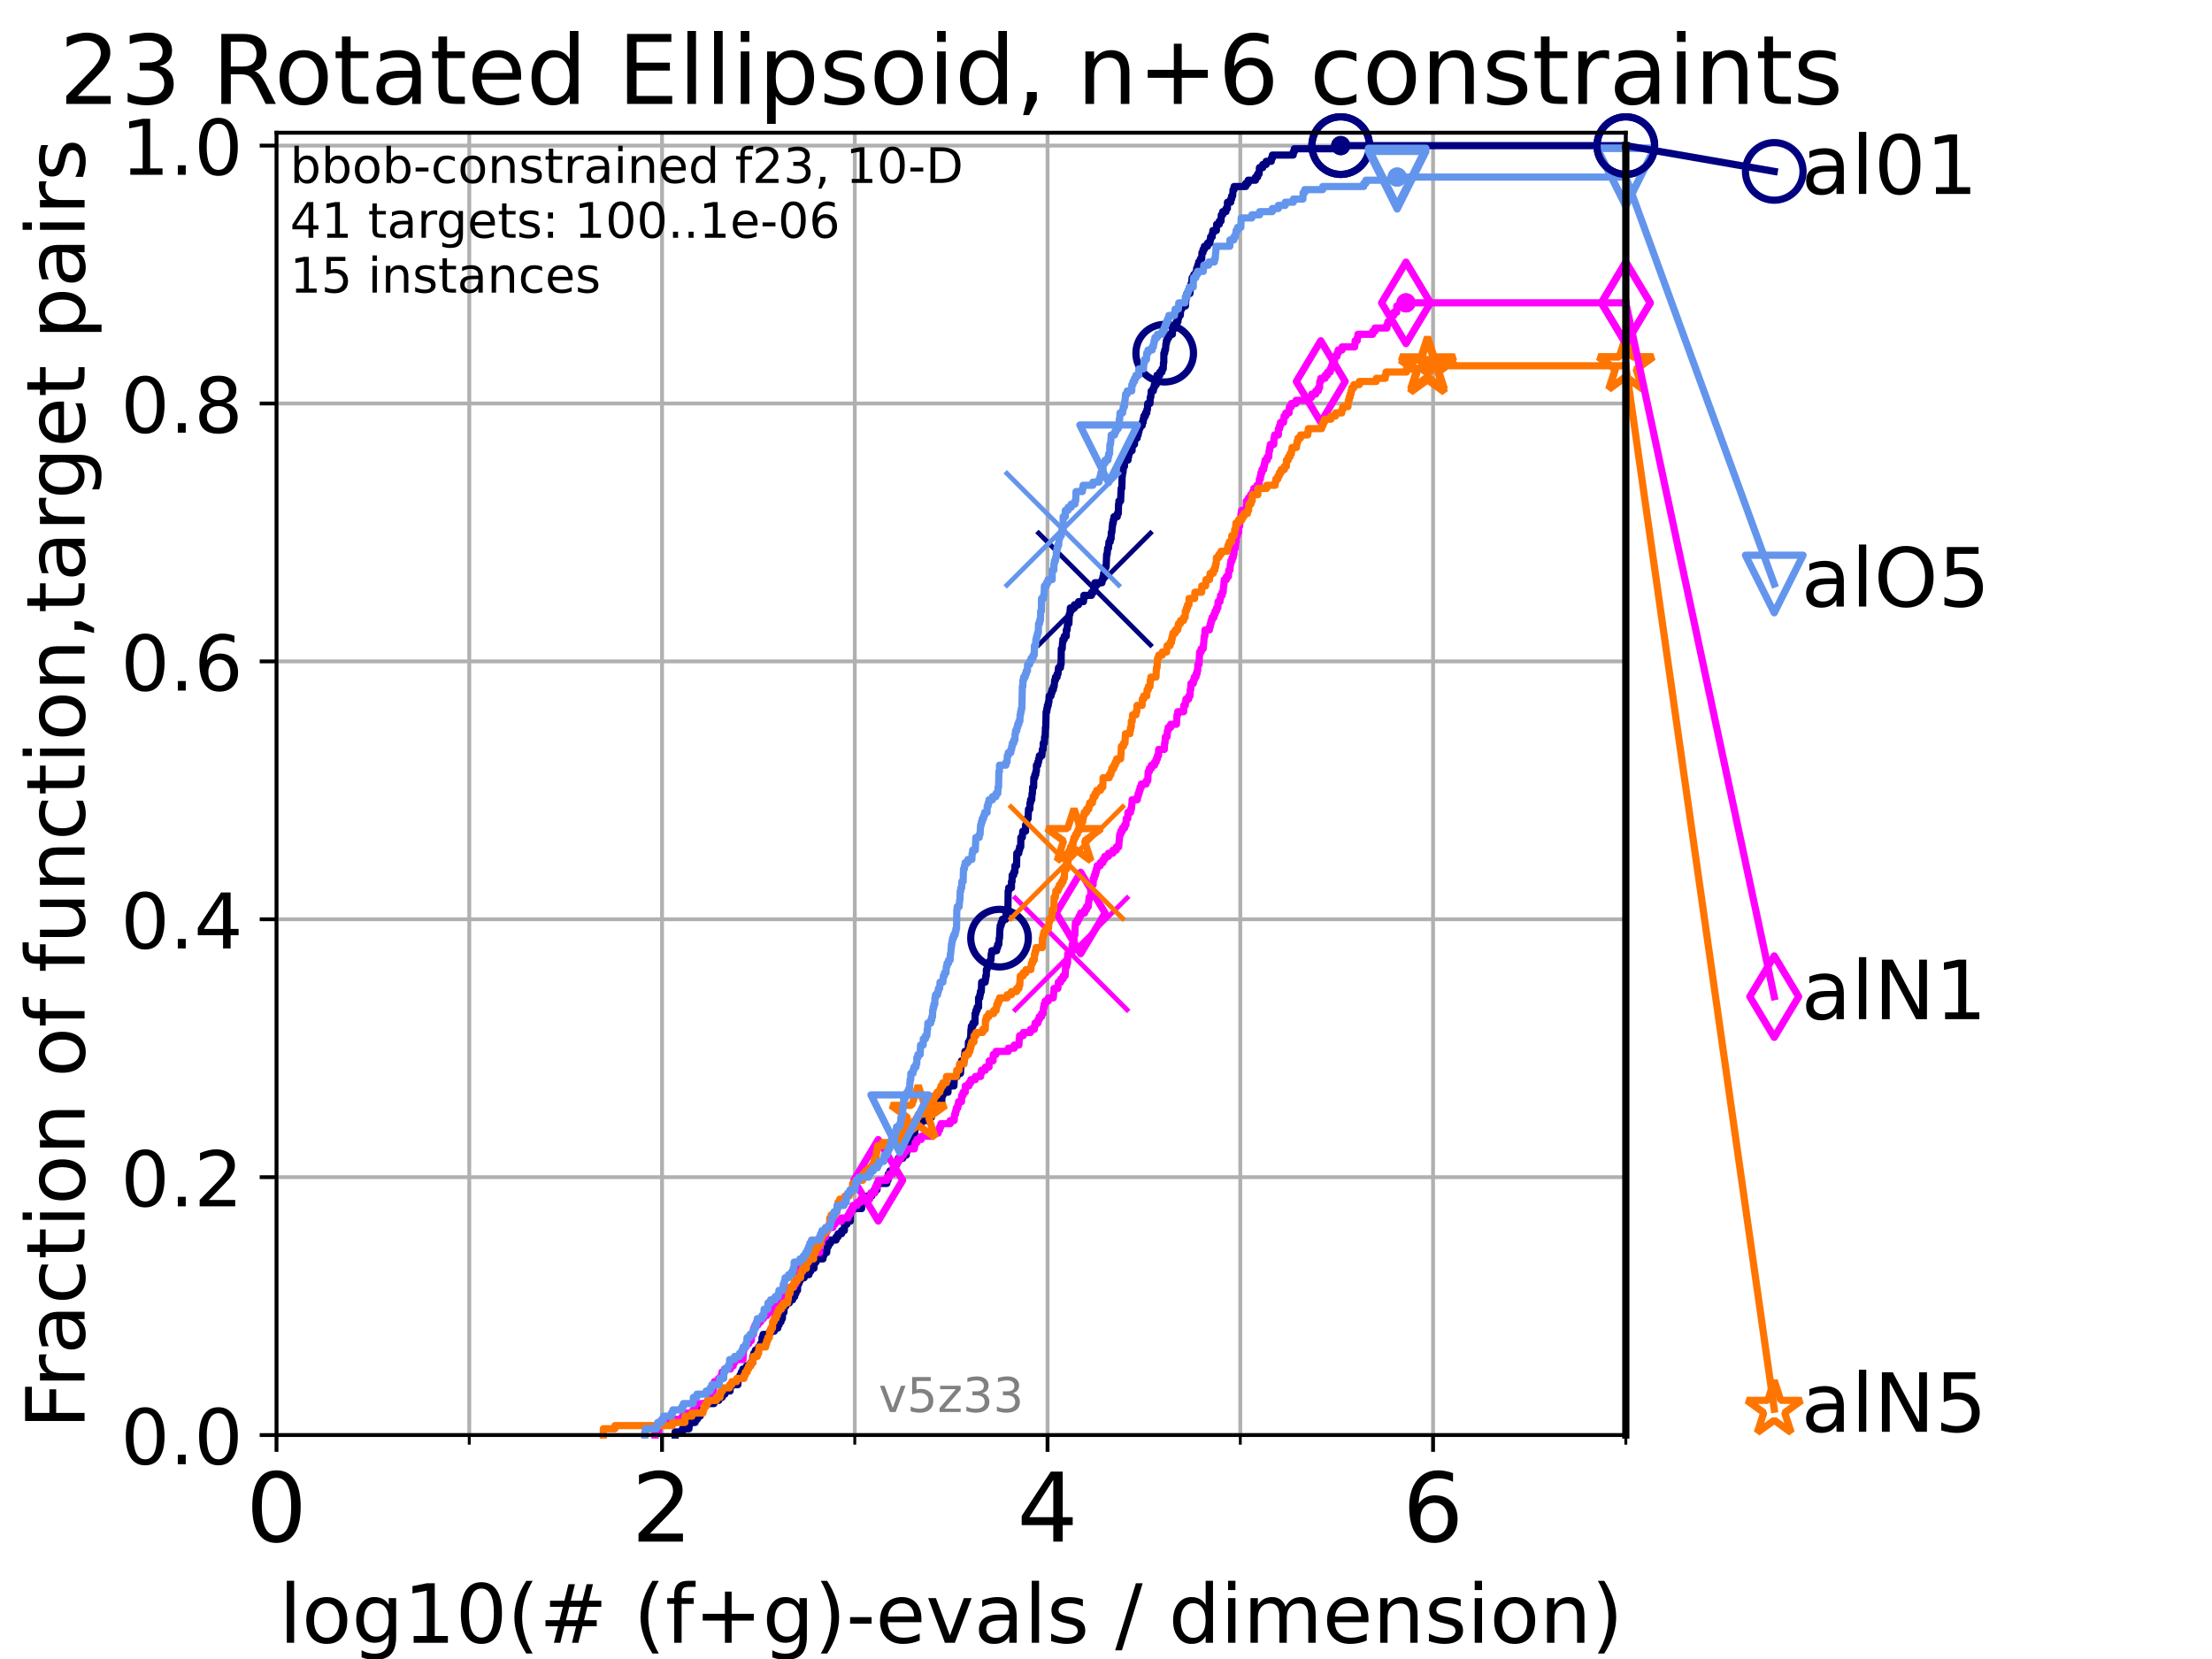 <?xml version="1.0" encoding="utf-8" standalone="no"?>
<!DOCTYPE svg PUBLIC "-//W3C//DTD SVG 1.1//EN"
  "http://www.w3.org/Graphics/SVG/1.1/DTD/svg11.dtd">
<!-- Created with matplotlib (https://matplotlib.org/) -->
<svg height="345.6pt" version="1.1" viewBox="0 0 460.8 345.6" width="460.8pt" xmlns="http://www.w3.org/2000/svg" xmlns:xlink="http://www.w3.org/1999/xlink">
 <defs>
  <style type="text/css">*{stroke-linecap:butt;stroke-linejoin:round;}</style>
 </defs>
 <g id="figure_1">
  <g id="patch_1">
   <path d="M 0 345.6 
L 460.8 345.6 
L 460.8 0 
L 0 0 
z
" style="fill:#ffffff;"/>
  </g>
  <g id="axes_1">
   <g id="patch_2">
    <path d="M 57.6 298.944 
L 338.688 298.944 
L 338.688 27.648 
L 57.6 27.648 
z
" style="fill:#ffffff;"/>
   </g>
   <g id="matplotlib.axis_1">
    <g id="xtick_1">
     <g id="line2d_1">
      <path clip-path="url(#p82a16c8fba)" d="M 57.6 298.944 
L 57.6 27.648 
" style="fill:none;stroke:#b0b0b0;stroke-linecap:square;stroke-width:0.8;"/>
     </g>
     <g id="line2d_2">
      <defs>
       <path d="M 0 0 
L 0 3.5 
" id="m56ee8f087e" style="stroke:#000000;stroke-width:0.8;"/>
      </defs>
      <g>
       <use style="stroke:#000000;stroke-width:0.8;" x="57.6" xlink:href="#m56ee8f087e" y="298.944"/>
      </g>
     </g>
     <g id="text_1">
      <!-- 0 -->
      <g transform="translate(51.237 321.141)scale(0.2 -0.2)">
       <defs>
        <path d="M 31.781 66.406 
Q 24.172 66.406 20.328 58.906 
Q 16.5 51.422 16.5 36.375 
Q 16.5 21.391 20.328 13.891 
Q 24.172 6.391 31.781 6.391 
Q 39.453 6.391 43.281 13.891 
Q 47.125 21.391 47.125 36.375 
Q 47.125 51.422 43.281 58.906 
Q 39.453 66.406 31.781 66.406 
z
M 31.781 74.219 
Q 44.047 74.219 50.516 64.516 
Q 56.984 54.828 56.984 36.375 
Q 56.984 17.969 50.516 8.266 
Q 44.047 -1.422 31.781 -1.422 
Q 19.531 -1.422 13.062 8.266 
Q 6.594 17.969 6.594 36.375 
Q 6.594 54.828 13.062 64.516 
Q 19.531 74.219 31.781 74.219 
z
" id="DejaVuSans-48"/>
       </defs>
       <use xlink:href="#DejaVuSans-48"/>
      </g>
     </g>
    </g>
    <g id="xtick_2">
     <g id="line2d_3">
      <path clip-path="url(#p82a16c8fba)" d="M 137.911 298.944 
L 137.911 27.648 
" style="fill:none;stroke:#b0b0b0;stroke-linecap:square;stroke-width:0.8;"/>
     </g>
     <g id="line2d_4">
      <g>
       <use style="stroke:#000000;stroke-width:0.8;" x="137.911" xlink:href="#m56ee8f087e" y="298.944"/>
      </g>
     </g>
     <g id="text_2">
      <!-- 2 -->
      <g transform="translate(131.548 321.141)scale(0.2 -0.2)">
       <defs>
        <path d="M 19.188 8.297 
L 53.609 8.297 
L 53.609 0 
L 7.328 0 
L 7.328 8.297 
Q 12.938 14.109 22.625 23.891 
Q 32.328 33.688 34.812 36.531 
Q 39.547 41.844 41.422 45.531 
Q 43.312 49.219 43.312 52.781 
Q 43.312 58.594 39.234 62.25 
Q 35.156 65.922 28.609 65.922 
Q 23.969 65.922 18.812 64.312 
Q 13.672 62.703 7.812 59.422 
L 7.812 69.391 
Q 13.766 71.781 18.938 73 
Q 24.125 74.219 28.422 74.219 
Q 39.75 74.219 46.484 68.547 
Q 53.219 62.891 53.219 53.422 
Q 53.219 48.922 51.531 44.891 
Q 49.859 40.875 45.406 35.406 
Q 44.188 33.984 37.641 27.219 
Q 31.109 20.453 19.188 8.297 
z
" id="DejaVuSans-50"/>
       </defs>
       <use xlink:href="#DejaVuSans-50"/>
      </g>
     </g>
    </g>
    <g id="xtick_3">
     <g id="line2d_5">
      <path clip-path="url(#p82a16c8fba)" d="M 218.222 298.944 
L 218.222 27.648 
" style="fill:none;stroke:#b0b0b0;stroke-linecap:square;stroke-width:0.8;"/>
     </g>
     <g id="line2d_6">
      <g>
       <use style="stroke:#000000;stroke-width:0.8;" x="218.222" xlink:href="#m56ee8f087e" y="298.944"/>
      </g>
     </g>
     <g id="text_3">
      <!-- 4 -->
      <g transform="translate(211.859 321.141)scale(0.2 -0.2)">
       <defs>
        <path d="M 37.797 64.312 
L 12.891 25.391 
L 37.797 25.391 
z
M 35.203 72.906 
L 47.609 72.906 
L 47.609 25.391 
L 58.016 25.391 
L 58.016 17.188 
L 47.609 17.188 
L 47.609 0 
L 37.797 0 
L 37.797 17.188 
L 4.891 17.188 
L 4.891 26.703 
z
" id="DejaVuSans-52"/>
       </defs>
       <use xlink:href="#DejaVuSans-52"/>
      </g>
     </g>
    </g>
    <g id="xtick_4">
     <g id="line2d_7">
      <path clip-path="url(#p82a16c8fba)" d="M 298.533 298.944 
L 298.533 27.648 
" style="fill:none;stroke:#b0b0b0;stroke-linecap:square;stroke-width:0.8;"/>
     </g>
     <g id="line2d_8">
      <g>
       <use style="stroke:#000000;stroke-width:0.8;" x="298.533" xlink:href="#m56ee8f087e" y="298.944"/>
      </g>
     </g>
     <g id="text_4">
      <!-- 6 -->
      <g transform="translate(292.17 321.141)scale(0.2 -0.2)">
       <defs>
        <path d="M 33.016 40.375 
Q 26.375 40.375 22.484 35.828 
Q 18.609 31.297 18.609 23.391 
Q 18.609 15.531 22.484 10.953 
Q 26.375 6.391 33.016 6.391 
Q 39.656 6.391 43.531 10.953 
Q 47.406 15.531 47.406 23.391 
Q 47.406 31.297 43.531 35.828 
Q 39.656 40.375 33.016 40.375 
z
M 52.594 71.297 
L 52.594 62.312 
Q 48.875 64.062 45.094 64.984 
Q 41.312 65.922 37.594 65.922 
Q 27.828 65.922 22.672 59.328 
Q 17.531 52.734 16.797 39.406 
Q 19.672 43.656 24.016 45.922 
Q 28.375 48.188 33.594 48.188 
Q 44.578 48.188 50.953 41.516 
Q 57.328 34.859 57.328 23.391 
Q 57.328 12.156 50.688 5.359 
Q 44.047 -1.422 33.016 -1.422 
Q 20.359 -1.422 13.672 8.266 
Q 6.984 17.969 6.984 36.375 
Q 6.984 53.656 15.188 63.938 
Q 23.391 74.219 37.203 74.219 
Q 40.922 74.219 44.703 73.484 
Q 48.484 72.75 52.594 71.297 
z
" id="DejaVuSans-54"/>
       </defs>
       <use xlink:href="#DejaVuSans-54"/>
      </g>
     </g>
    </g>
    <g id="xtick_5">
     <g id="line2d_9">
      <path clip-path="url(#p82a16c8fba)" d="M 97.755 298.944 
L 97.755 27.648 
" style="fill:none;stroke:#b0b0b0;stroke-linecap:square;stroke-width:0.8;"/>
     </g>
     <g id="line2d_10">
      <defs>
       <path d="M 0 0 
L 0 2 
" id="m533cd57867" style="stroke:#000000;stroke-width:0.6;"/>
      </defs>
      <g>
       <use style="stroke:#000000;stroke-width:0.6;" x="97.755" xlink:href="#m533cd57867" y="298.944"/>
      </g>
     </g>
    </g>
    <g id="xtick_6">
     <g id="line2d_11">
      <path clip-path="url(#p82a16c8fba)" d="M 178.066 298.944 
L 178.066 27.648 
" style="fill:none;stroke:#b0b0b0;stroke-linecap:square;stroke-width:0.8;"/>
     </g>
     <g id="line2d_12">
      <g>
       <use style="stroke:#000000;stroke-width:0.6;" x="178.066" xlink:href="#m533cd57867" y="298.944"/>
      </g>
     </g>
    </g>
    <g id="xtick_7">
     <g id="line2d_13">
      <path clip-path="url(#p82a16c8fba)" d="M 258.377 298.944 
L 258.377 27.648 
" style="fill:none;stroke:#b0b0b0;stroke-linecap:square;stroke-width:0.8;"/>
     </g>
     <g id="line2d_14">
      <g>
       <use style="stroke:#000000;stroke-width:0.6;" x="258.377" xlink:href="#m533cd57867" y="298.944"/>
      </g>
     </g>
    </g>
    <g id="xtick_8">
     <g id="line2d_15">
      <path clip-path="url(#p82a16c8fba)" d="M 338.688 298.944 
L 338.688 27.648 
" style="fill:none;stroke:#b0b0b0;stroke-linecap:square;stroke-width:0.8;"/>
     </g>
     <g id="line2d_16">
      <g>
       <use style="stroke:#000000;stroke-width:0.6;" x="338.688" xlink:href="#m533cd57867" y="298.944"/>
      </g>
     </g>
    </g>
    <g id="text_5">
     <!-- log10(# (f+g)-evals / dimension) -->
     <g transform="translate(58.145 342.218)scale(0.17 -0.17)">
      <defs>
       <path d="M 9.422 75.984 
L 18.406 75.984 
L 18.406 0 
L 9.422 0 
z
" id="DejaVuSans-108"/>
       <path d="M 30.609 48.391 
Q 23.391 48.391 19.188 42.75 
Q 14.984 37.109 14.984 27.297 
Q 14.984 17.484 19.156 11.844 
Q 23.344 6.203 30.609 6.203 
Q 37.797 6.203 41.984 11.859 
Q 46.188 17.531 46.188 27.297 
Q 46.188 37.016 41.984 42.703 
Q 37.797 48.391 30.609 48.391 
z
M 30.609 56 
Q 42.328 56 49.016 48.375 
Q 55.719 40.766 55.719 27.297 
Q 55.719 13.875 49.016 6.219 
Q 42.328 -1.422 30.609 -1.422 
Q 18.844 -1.422 12.172 6.219 
Q 5.516 13.875 5.516 27.297 
Q 5.516 40.766 12.172 48.375 
Q 18.844 56 30.609 56 
z
" id="DejaVuSans-111"/>
       <path d="M 45.406 27.984 
Q 45.406 37.75 41.375 43.109 
Q 37.359 48.484 30.078 48.484 
Q 22.859 48.484 18.828 43.109 
Q 14.797 37.75 14.797 27.984 
Q 14.797 18.266 18.828 12.891 
Q 22.859 7.516 30.078 7.516 
Q 37.359 7.516 41.375 12.891 
Q 45.406 18.266 45.406 27.984 
z
M 54.391 6.781 
Q 54.391 -7.172 48.188 -13.984 
Q 42 -20.797 29.203 -20.797 
Q 24.469 -20.797 20.266 -20.094 
Q 16.062 -19.391 12.109 -17.922 
L 12.109 -9.188 
Q 16.062 -11.328 19.922 -12.344 
Q 23.781 -13.375 27.781 -13.375 
Q 36.625 -13.375 41.016 -8.766 
Q 45.406 -4.156 45.406 5.172 
L 45.406 9.625 
Q 42.625 4.781 38.281 2.391 
Q 33.938 0 27.875 0 
Q 17.828 0 11.672 7.656 
Q 5.516 15.328 5.516 27.984 
Q 5.516 40.672 11.672 48.328 
Q 17.828 56 27.875 56 
Q 33.938 56 38.281 53.609 
Q 42.625 51.219 45.406 46.391 
L 45.406 54.688 
L 54.391 54.688 
z
" id="DejaVuSans-103"/>
       <path d="M 12.406 8.297 
L 28.516 8.297 
L 28.516 63.922 
L 10.984 60.406 
L 10.984 69.391 
L 28.422 72.906 
L 38.281 72.906 
L 38.281 8.297 
L 54.391 8.297 
L 54.391 0 
L 12.406 0 
z
" id="DejaVuSans-49"/>
       <path d="M 31 75.875 
Q 24.469 64.656 21.281 53.656 
Q 18.109 42.672 18.109 31.391 
Q 18.109 20.125 21.312 9.062 
Q 24.516 -2 31 -13.188 
L 23.188 -13.188 
Q 15.875 -1.703 12.234 9.375 
Q 8.594 20.453 8.594 31.391 
Q 8.594 42.281 12.203 53.312 
Q 15.828 64.359 23.188 75.875 
z
" id="DejaVuSans-40"/>
       <path d="M 51.125 44 
L 36.922 44 
L 32.812 27.688 
L 47.125 27.688 
z
M 43.797 71.781 
L 38.719 51.516 
L 52.984 51.516 
L 58.109 71.781 
L 65.922 71.781 
L 60.891 51.516 
L 76.125 51.516 
L 76.125 44 
L 58.984 44 
L 54.984 27.688 
L 70.516 27.688 
L 70.516 20.219 
L 53.078 20.219 
L 48 0 
L 40.188 0 
L 45.219 20.219 
L 30.906 20.219 
L 25.875 0 
L 18.016 0 
L 23.094 20.219 
L 7.719 20.219 
L 7.719 27.688 
L 24.906 27.688 
L 29 44 
L 13.281 44 
L 13.281 51.516 
L 30.906 51.516 
L 35.891 71.781 
z
" id="DejaVuSans-35"/>
       <path id="DejaVuSans-32"/>
       <path d="M 37.109 75.984 
L 37.109 68.5 
L 28.516 68.5 
Q 23.688 68.5 21.797 66.547 
Q 19.922 64.594 19.922 59.516 
L 19.922 54.688 
L 34.719 54.688 
L 34.719 47.703 
L 19.922 47.703 
L 19.922 0 
L 10.891 0 
L 10.891 47.703 
L 2.297 47.703 
L 2.297 54.688 
L 10.891 54.688 
L 10.891 58.5 
Q 10.891 67.625 15.141 71.797 
Q 19.391 75.984 28.609 75.984 
z
" id="DejaVuSans-102"/>
       <path d="M 46 62.703 
L 46 35.5 
L 73.188 35.5 
L 73.188 27.203 
L 46 27.203 
L 46 0 
L 37.797 0 
L 37.797 27.203 
L 10.594 27.203 
L 10.594 35.5 
L 37.797 35.5 
L 37.797 62.703 
z
" id="DejaVuSans-43"/>
       <path d="M 8.016 75.875 
L 15.828 75.875 
Q 23.141 64.359 26.781 53.312 
Q 30.422 42.281 30.422 31.391 
Q 30.422 20.453 26.781 9.375 
Q 23.141 -1.703 15.828 -13.188 
L 8.016 -13.188 
Q 14.5 -2 17.703 9.062 
Q 20.906 20.125 20.906 31.391 
Q 20.906 42.672 17.703 53.656 
Q 14.5 64.656 8.016 75.875 
z
" id="DejaVuSans-41"/>
       <path d="M 4.891 31.391 
L 31.203 31.391 
L 31.203 23.391 
L 4.891 23.391 
z
" id="DejaVuSans-45"/>
       <path d="M 56.203 29.594 
L 56.203 25.203 
L 14.891 25.203 
Q 15.484 15.922 20.484 11.062 
Q 25.484 6.203 34.422 6.203 
Q 39.594 6.203 44.453 7.469 
Q 49.312 8.734 54.109 11.281 
L 54.109 2.781 
Q 49.266 0.734 44.188 -0.344 
Q 39.109 -1.422 33.891 -1.422 
Q 20.797 -1.422 13.156 6.188 
Q 5.516 13.812 5.516 26.812 
Q 5.516 40.234 12.766 48.109 
Q 20.016 56 32.328 56 
Q 43.359 56 49.781 48.891 
Q 56.203 41.797 56.203 29.594 
z
M 47.219 32.234 
Q 47.125 39.594 43.094 43.984 
Q 39.062 48.391 32.422 48.391 
Q 24.906 48.391 20.391 44.141 
Q 15.875 39.891 15.188 32.172 
z
" id="DejaVuSans-101"/>
       <path d="M 2.984 54.688 
L 12.5 54.688 
L 29.594 8.797 
L 46.688 54.688 
L 56.203 54.688 
L 35.688 0 
L 23.484 0 
z
" id="DejaVuSans-118"/>
       <path d="M 34.281 27.484 
Q 23.391 27.484 19.188 25 
Q 14.984 22.516 14.984 16.5 
Q 14.984 11.719 18.141 8.906 
Q 21.297 6.109 26.703 6.109 
Q 34.188 6.109 38.703 11.406 
Q 43.219 16.703 43.219 25.484 
L 43.219 27.484 
z
M 52.203 31.203 
L 52.203 0 
L 43.219 0 
L 43.219 8.297 
Q 40.141 3.328 35.547 0.953 
Q 30.953 -1.422 24.312 -1.422 
Q 15.922 -1.422 10.953 3.297 
Q 6 8.016 6 15.922 
Q 6 25.141 12.172 29.828 
Q 18.359 34.516 30.609 34.516 
L 43.219 34.516 
L 43.219 35.406 
Q 43.219 41.609 39.141 45 
Q 35.062 48.391 27.688 48.391 
Q 23 48.391 18.547 47.266 
Q 14.109 46.141 10.016 43.891 
L 10.016 52.203 
Q 14.938 54.109 19.578 55.047 
Q 24.219 56 28.609 56 
Q 40.484 56 46.344 49.844 
Q 52.203 43.703 52.203 31.203 
z
" id="DejaVuSans-97"/>
       <path d="M 44.281 53.078 
L 44.281 44.578 
Q 40.484 46.531 36.375 47.5 
Q 32.281 48.484 27.875 48.484 
Q 21.188 48.484 17.844 46.438 
Q 14.5 44.391 14.5 40.281 
Q 14.5 37.156 16.891 35.375 
Q 19.281 33.594 26.516 31.984 
L 29.594 31.297 
Q 39.156 29.25 43.188 25.516 
Q 47.219 21.781 47.219 15.094 
Q 47.219 7.469 41.188 3.016 
Q 35.156 -1.422 24.609 -1.422 
Q 20.219 -1.422 15.453 -0.562 
Q 10.688 0.297 5.422 2 
L 5.422 11.281 
Q 10.406 8.688 15.234 7.391 
Q 20.062 6.109 24.812 6.109 
Q 31.156 6.109 34.562 8.281 
Q 37.984 10.453 37.984 14.406 
Q 37.984 18.062 35.516 20.016 
Q 33.062 21.969 24.703 23.781 
L 21.578 24.516 
Q 13.234 26.266 9.516 29.906 
Q 5.812 33.547 5.812 39.891 
Q 5.812 47.609 11.281 51.797 
Q 16.75 56 26.812 56 
Q 31.781 56 36.172 55.266 
Q 40.578 54.547 44.281 53.078 
z
" id="DejaVuSans-115"/>
       <path d="M 25.391 72.906 
L 33.688 72.906 
L 8.297 -9.281 
L 0 -9.281 
z
" id="DejaVuSans-47"/>
       <path d="M 45.406 46.391 
L 45.406 75.984 
L 54.391 75.984 
L 54.391 0 
L 45.406 0 
L 45.406 8.203 
Q 42.578 3.328 38.25 0.953 
Q 33.938 -1.422 27.875 -1.422 
Q 17.969 -1.422 11.734 6.484 
Q 5.516 14.406 5.516 27.297 
Q 5.516 40.188 11.734 48.094 
Q 17.969 56 27.875 56 
Q 33.938 56 38.25 53.625 
Q 42.578 51.266 45.406 46.391 
z
M 14.797 27.297 
Q 14.797 17.391 18.875 11.75 
Q 22.953 6.109 30.078 6.109 
Q 37.203 6.109 41.297 11.75 
Q 45.406 17.391 45.406 27.297 
Q 45.406 37.203 41.297 42.844 
Q 37.203 48.484 30.078 48.484 
Q 22.953 48.484 18.875 42.844 
Q 14.797 37.203 14.797 27.297 
z
" id="DejaVuSans-100"/>
       <path d="M 9.422 54.688 
L 18.406 54.688 
L 18.406 0 
L 9.422 0 
z
M 9.422 75.984 
L 18.406 75.984 
L 18.406 64.594 
L 9.422 64.594 
z
" id="DejaVuSans-105"/>
       <path d="M 52 44.188 
Q 55.375 50.25 60.062 53.125 
Q 64.75 56 71.094 56 
Q 79.641 56 84.281 50.016 
Q 88.922 44.047 88.922 33.016 
L 88.922 0 
L 79.891 0 
L 79.891 32.719 
Q 79.891 40.578 77.094 44.375 
Q 74.312 48.188 68.609 48.188 
Q 61.625 48.188 57.562 43.547 
Q 53.516 38.922 53.516 30.906 
L 53.516 0 
L 44.484 0 
L 44.484 32.719 
Q 44.484 40.625 41.703 44.406 
Q 38.922 48.188 33.109 48.188 
Q 26.219 48.188 22.156 43.531 
Q 18.109 38.875 18.109 30.906 
L 18.109 0 
L 9.078 0 
L 9.078 54.688 
L 18.109 54.688 
L 18.109 46.188 
Q 21.188 51.219 25.484 53.609 
Q 29.781 56 35.688 56 
Q 41.656 56 45.828 52.969 
Q 50 49.953 52 44.188 
z
" id="DejaVuSans-109"/>
       <path d="M 54.891 33.016 
L 54.891 0 
L 45.906 0 
L 45.906 32.719 
Q 45.906 40.484 42.875 44.328 
Q 39.844 48.188 33.797 48.188 
Q 26.516 48.188 22.312 43.547 
Q 18.109 38.922 18.109 30.906 
L 18.109 0 
L 9.078 0 
L 9.078 54.688 
L 18.109 54.688 
L 18.109 46.188 
Q 21.344 51.125 25.703 53.562 
Q 30.078 56 35.797 56 
Q 45.219 56 50.047 50.172 
Q 54.891 44.344 54.891 33.016 
z
" id="DejaVuSans-110"/>
      </defs>
      <use xlink:href="#DejaVuSans-108"/>
      <use x="27.783" xlink:href="#DejaVuSans-111"/>
      <use x="88.965" xlink:href="#DejaVuSans-103"/>
      <use x="152.441" xlink:href="#DejaVuSans-49"/>
      <use x="216.064" xlink:href="#DejaVuSans-48"/>
      <use x="279.688" xlink:href="#DejaVuSans-40"/>
      <use x="318.701" xlink:href="#DejaVuSans-35"/>
      <use x="402.49" xlink:href="#DejaVuSans-32"/>
      <use x="434.277" xlink:href="#DejaVuSans-40"/>
      <use x="473.291" xlink:href="#DejaVuSans-102"/>
      <use x="508.496" xlink:href="#DejaVuSans-43"/>
      <use x="592.285" xlink:href="#DejaVuSans-103"/>
      <use x="655.762" xlink:href="#DejaVuSans-41"/>
      <use x="694.775" xlink:href="#DejaVuSans-45"/>
      <use x="730.859" xlink:href="#DejaVuSans-101"/>
      <use x="792.383" xlink:href="#DejaVuSans-118"/>
      <use x="851.562" xlink:href="#DejaVuSans-97"/>
      <use x="912.842" xlink:href="#DejaVuSans-108"/>
      <use x="940.625" xlink:href="#DejaVuSans-115"/>
      <use x="992.725" xlink:href="#DejaVuSans-32"/>
      <use x="1024.512" xlink:href="#DejaVuSans-47"/>
      <use x="1058.203" xlink:href="#DejaVuSans-32"/>
      <use x="1089.99" xlink:href="#DejaVuSans-100"/>
      <use x="1153.467" xlink:href="#DejaVuSans-105"/>
      <use x="1181.25" xlink:href="#DejaVuSans-109"/>
      <use x="1278.662" xlink:href="#DejaVuSans-101"/>
      <use x="1340.186" xlink:href="#DejaVuSans-110"/>
      <use x="1403.564" xlink:href="#DejaVuSans-115"/>
      <use x="1455.664" xlink:href="#DejaVuSans-105"/>
      <use x="1483.447" xlink:href="#DejaVuSans-111"/>
      <use x="1544.629" xlink:href="#DejaVuSans-110"/>
      <use x="1608.008" xlink:href="#DejaVuSans-41"/>
     </g>
    </g>
   </g>
   <g id="matplotlib.axis_2">
    <g id="ytick_1">
     <g id="line2d_17">
      <path clip-path="url(#p82a16c8fba)" d="M 57.6 298.944 
L 338.688 298.944 
" style="fill:none;stroke:#b0b0b0;stroke-linecap:square;stroke-width:0.8;"/>
     </g>
     <g id="line2d_18">
      <defs>
       <path d="M 0 0 
L -3.5 0 
" id="m7c4de11681" style="stroke:#000000;stroke-width:0.8;"/>
      </defs>
      <g>
       <use style="stroke:#000000;stroke-width:0.8;" x="57.6" xlink:href="#m7c4de11681" y="298.944"/>
      </g>
     </g>
     <g id="text_6">
      <!-- 0.0 -->
      <g transform="translate(25.155 305.023)scale(0.16 -0.16)">
       <defs>
        <path d="M 10.688 12.406 
L 21 12.406 
L 21 0 
L 10.688 0 
z
" id="DejaVuSans-46"/>
       </defs>
       <use xlink:href="#DejaVuSans-48"/>
       <use x="63.623" xlink:href="#DejaVuSans-46"/>
       <use x="95.41" xlink:href="#DejaVuSans-48"/>
      </g>
     </g>
    </g>
    <g id="ytick_2">
     <g id="line2d_19">
      <path clip-path="url(#p82a16c8fba)" d="M 57.6 245.222 
L 338.688 245.222 
" style="fill:none;stroke:#b0b0b0;stroke-linecap:square;stroke-width:0.8;"/>
     </g>
     <g id="line2d_20">
      <g>
       <use style="stroke:#000000;stroke-width:0.8;" x="57.6" xlink:href="#m7c4de11681" y="245.222"/>
      </g>
     </g>
     <g id="text_7">
      <!-- 0.2 -->
      <g transform="translate(25.155 251.301)scale(0.16 -0.16)">
       <use xlink:href="#DejaVuSans-48"/>
       <use x="63.623" xlink:href="#DejaVuSans-46"/>
       <use x="95.41" xlink:href="#DejaVuSans-50"/>
      </g>
     </g>
    </g>
    <g id="ytick_3">
     <g id="line2d_21">
      <path clip-path="url(#p82a16c8fba)" d="M 57.6 191.5 
L 338.688 191.5 
" style="fill:none;stroke:#b0b0b0;stroke-linecap:square;stroke-width:0.8;"/>
     </g>
     <g id="line2d_22">
      <g>
       <use style="stroke:#000000;stroke-width:0.8;" x="57.6" xlink:href="#m7c4de11681" y="191.5"/>
      </g>
     </g>
     <g id="text_8">
      <!-- 0.4 -->
      <g transform="translate(25.155 197.579)scale(0.16 -0.16)">
       <use xlink:href="#DejaVuSans-48"/>
       <use x="63.623" xlink:href="#DejaVuSans-46"/>
       <use x="95.41" xlink:href="#DejaVuSans-52"/>
      </g>
     </g>
    </g>
    <g id="ytick_4">
     <g id="line2d_23">
      <path clip-path="url(#p82a16c8fba)" d="M 57.6 137.778 
L 338.688 137.778 
" style="fill:none;stroke:#b0b0b0;stroke-linecap:square;stroke-width:0.8;"/>
     </g>
     <g id="line2d_24">
      <g>
       <use style="stroke:#000000;stroke-width:0.8;" x="57.6" xlink:href="#m7c4de11681" y="137.778"/>
      </g>
     </g>
     <g id="text_9">
      <!-- 0.6 -->
      <g transform="translate(25.155 143.857)scale(0.16 -0.16)">
       <use xlink:href="#DejaVuSans-48"/>
       <use x="63.623" xlink:href="#DejaVuSans-46"/>
       <use x="95.41" xlink:href="#DejaVuSans-54"/>
      </g>
     </g>
    </g>
    <g id="ytick_5">
     <g id="line2d_25">
      <path clip-path="url(#p82a16c8fba)" d="M 57.6 84.056 
L 338.688 84.056 
" style="fill:none;stroke:#b0b0b0;stroke-linecap:square;stroke-width:0.8;"/>
     </g>
     <g id="line2d_26">
      <g>
       <use style="stroke:#000000;stroke-width:0.8;" x="57.6" xlink:href="#m7c4de11681" y="84.056"/>
      </g>
     </g>
     <g id="text_10">
      <!-- 0.8 -->
      <g transform="translate(25.155 90.135)scale(0.16 -0.16)">
       <defs>
        <path d="M 31.781 34.625 
Q 24.75 34.625 20.719 30.859 
Q 16.703 27.094 16.703 20.516 
Q 16.703 13.922 20.719 10.156 
Q 24.75 6.391 31.781 6.391 
Q 38.812 6.391 42.859 10.172 
Q 46.922 13.969 46.922 20.516 
Q 46.922 27.094 42.891 30.859 
Q 38.875 34.625 31.781 34.625 
z
M 21.922 38.812 
Q 15.578 40.375 12.031 44.719 
Q 8.5 49.078 8.5 55.328 
Q 8.5 64.062 14.719 69.141 
Q 20.953 74.219 31.781 74.219 
Q 42.672 74.219 48.875 69.141 
Q 55.078 64.062 55.078 55.328 
Q 55.078 49.078 51.531 44.719 
Q 48 40.375 41.703 38.812 
Q 48.828 37.156 52.797 32.312 
Q 56.781 27.484 56.781 20.516 
Q 56.781 9.906 50.312 4.234 
Q 43.844 -1.422 31.781 -1.422 
Q 19.734 -1.422 13.25 4.234 
Q 6.781 9.906 6.781 20.516 
Q 6.781 27.484 10.781 32.312 
Q 14.797 37.156 21.922 38.812 
z
M 18.312 54.391 
Q 18.312 48.734 21.844 45.562 
Q 25.391 42.391 31.781 42.391 
Q 38.141 42.391 41.719 45.562 
Q 45.312 48.734 45.312 54.391 
Q 45.312 60.062 41.719 63.234 
Q 38.141 66.406 31.781 66.406 
Q 25.391 66.406 21.844 63.234 
Q 18.312 60.062 18.312 54.391 
z
" id="DejaVuSans-56"/>
       </defs>
       <use xlink:href="#DejaVuSans-48"/>
       <use x="63.623" xlink:href="#DejaVuSans-46"/>
       <use x="95.41" xlink:href="#DejaVuSans-56"/>
      </g>
     </g>
    </g>
    <g id="ytick_6">
     <g id="line2d_27">
      <path clip-path="url(#p82a16c8fba)" d="M 57.6 30.334 
L 338.688 30.334 
" style="fill:none;stroke:#b0b0b0;stroke-linecap:square;stroke-width:0.8;"/>
     </g>
     <g id="line2d_28">
      <g>
       <use style="stroke:#000000;stroke-width:0.8;" x="57.6" xlink:href="#m7c4de11681" y="30.334"/>
      </g>
     </g>
     <g id="text_11">
      <!-- 1.0 -->
      <g transform="translate(25.155 36.413)scale(0.16 -0.16)">
       <use xlink:href="#DejaVuSans-49"/>
       <use x="63.623" xlink:href="#DejaVuSans-46"/>
       <use x="95.41" xlink:href="#DejaVuSans-48"/>
      </g>
     </g>
    </g>
    <g id="text_12">
     <!-- Fraction of function,target pairs -->
     <g transform="translate(17.62 297.681)rotate(-90)scale(0.17 -0.17)">
      <defs>
       <path d="M 9.812 72.906 
L 51.703 72.906 
L 51.703 64.594 
L 19.672 64.594 
L 19.672 43.109 
L 48.578 43.109 
L 48.578 34.812 
L 19.672 34.812 
L 19.672 0 
L 9.812 0 
z
" id="DejaVuSans-70"/>
       <path d="M 41.109 46.297 
Q 39.594 47.172 37.812 47.578 
Q 36.031 48 33.891 48 
Q 26.266 48 22.188 43.047 
Q 18.109 38.094 18.109 28.812 
L 18.109 0 
L 9.078 0 
L 9.078 54.688 
L 18.109 54.688 
L 18.109 46.188 
Q 20.953 51.172 25.484 53.578 
Q 30.031 56 36.531 56 
Q 37.453 56 38.578 55.875 
Q 39.703 55.766 41.062 55.516 
z
" id="DejaVuSans-114"/>
       <path d="M 48.781 52.594 
L 48.781 44.188 
Q 44.969 46.297 41.141 47.344 
Q 37.312 48.391 33.406 48.391 
Q 24.656 48.391 19.812 42.844 
Q 14.984 37.312 14.984 27.297 
Q 14.984 17.281 19.812 11.734 
Q 24.656 6.203 33.406 6.203 
Q 37.312 6.203 41.141 7.25 
Q 44.969 8.297 48.781 10.406 
L 48.781 2.094 
Q 45.016 0.344 40.984 -0.531 
Q 36.969 -1.422 32.422 -1.422 
Q 20.062 -1.422 12.781 6.344 
Q 5.516 14.109 5.516 27.297 
Q 5.516 40.672 12.859 48.328 
Q 20.219 56 33.016 56 
Q 37.156 56 41.109 55.141 
Q 45.062 54.297 48.781 52.594 
z
" id="DejaVuSans-99"/>
       <path d="M 18.312 70.219 
L 18.312 54.688 
L 36.812 54.688 
L 36.812 47.703 
L 18.312 47.703 
L 18.312 18.016 
Q 18.312 11.328 20.141 9.422 
Q 21.969 7.516 27.594 7.516 
L 36.812 7.516 
L 36.812 0 
L 27.594 0 
Q 17.188 0 13.234 3.875 
Q 9.281 7.766 9.281 18.016 
L 9.281 47.703 
L 2.688 47.703 
L 2.688 54.688 
L 9.281 54.688 
L 9.281 70.219 
z
" id="DejaVuSans-116"/>
       <path d="M 8.5 21.578 
L 8.5 54.688 
L 17.484 54.688 
L 17.484 21.922 
Q 17.484 14.156 20.5 10.266 
Q 23.531 6.391 29.594 6.391 
Q 36.859 6.391 41.078 11.031 
Q 45.312 15.672 45.312 23.688 
L 45.312 54.688 
L 54.297 54.688 
L 54.297 0 
L 45.312 0 
L 45.312 8.406 
Q 42.047 3.422 37.719 1 
Q 33.406 -1.422 27.688 -1.422 
Q 18.266 -1.422 13.375 4.438 
Q 8.5 10.297 8.5 21.578 
z
M 31.109 56 
z
" id="DejaVuSans-117"/>
       <path d="M 11.719 12.406 
L 22.016 12.406 
L 22.016 4 
L 14.016 -11.625 
L 7.719 -11.625 
L 11.719 4 
z
" id="DejaVuSans-44"/>
       <path d="M 18.109 8.203 
L 18.109 -20.797 
L 9.078 -20.797 
L 9.078 54.688 
L 18.109 54.688 
L 18.109 46.391 
Q 20.953 51.266 25.266 53.625 
Q 29.594 56 35.594 56 
Q 45.562 56 51.781 48.094 
Q 58.016 40.188 58.016 27.297 
Q 58.016 14.406 51.781 6.484 
Q 45.562 -1.422 35.594 -1.422 
Q 29.594 -1.422 25.266 0.953 
Q 20.953 3.328 18.109 8.203 
z
M 48.688 27.297 
Q 48.688 37.203 44.609 42.844 
Q 40.531 48.484 33.406 48.484 
Q 26.266 48.484 22.188 42.844 
Q 18.109 37.203 18.109 27.297 
Q 18.109 17.391 22.188 11.75 
Q 26.266 6.109 33.406 6.109 
Q 40.531 6.109 44.609 11.75 
Q 48.688 17.391 48.688 27.297 
z
" id="DejaVuSans-112"/>
      </defs>
      <use xlink:href="#DejaVuSans-70"/>
      <use x="50.27" xlink:href="#DejaVuSans-114"/>
      <use x="91.383" xlink:href="#DejaVuSans-97"/>
      <use x="152.662" xlink:href="#DejaVuSans-99"/>
      <use x="207.643" xlink:href="#DejaVuSans-116"/>
      <use x="246.852" xlink:href="#DejaVuSans-105"/>
      <use x="274.635" xlink:href="#DejaVuSans-111"/>
      <use x="335.816" xlink:href="#DejaVuSans-110"/>
      <use x="399.195" xlink:href="#DejaVuSans-32"/>
      <use x="430.982" xlink:href="#DejaVuSans-111"/>
      <use x="492.164" xlink:href="#DejaVuSans-102"/>
      <use x="527.369" xlink:href="#DejaVuSans-32"/>
      <use x="559.156" xlink:href="#DejaVuSans-102"/>
      <use x="594.361" xlink:href="#DejaVuSans-117"/>
      <use x="657.74" xlink:href="#DejaVuSans-110"/>
      <use x="721.119" xlink:href="#DejaVuSans-99"/>
      <use x="776.1" xlink:href="#DejaVuSans-116"/>
      <use x="815.309" xlink:href="#DejaVuSans-105"/>
      <use x="843.092" xlink:href="#DejaVuSans-111"/>
      <use x="904.273" xlink:href="#DejaVuSans-110"/>
      <use x="967.652" xlink:href="#DejaVuSans-44"/>
      <use x="999.439" xlink:href="#DejaVuSans-116"/>
      <use x="1038.648" xlink:href="#DejaVuSans-97"/>
      <use x="1099.928" xlink:href="#DejaVuSans-114"/>
      <use x="1139.291" xlink:href="#DejaVuSans-103"/>
      <use x="1202.768" xlink:href="#DejaVuSans-101"/>
      <use x="1264.291" xlink:href="#DejaVuSans-116"/>
      <use x="1303.5" xlink:href="#DejaVuSans-32"/>
      <use x="1335.287" xlink:href="#DejaVuSans-112"/>
      <use x="1398.764" xlink:href="#DejaVuSans-97"/>
      <use x="1460.043" xlink:href="#DejaVuSans-105"/>
      <use x="1487.826" xlink:href="#DejaVuSans-114"/>
      <use x="1528.939" xlink:href="#DejaVuSans-115"/>
     </g>
    </g>
   </g>
   <g id="line2d_29">
    <defs>
     <path d="M 0 1.5 
C 0.398 1.5 0.779 1.342 1.061 1.061 
C 1.342 0.779 1.5 0.398 1.5 0 
C 1.5 -0.398 1.342 -0.779 1.061 -1.061 
C 0.779 -1.342 0.398 -1.5 0 -1.5 
C -0.398 -1.5 -0.779 -1.342 -1.061 -1.061 
C -1.342 -0.779 -1.5 -0.398 -1.5 0 
C -1.5 0.398 -1.342 0.779 -1.061 1.061 
C -0.779 1.342 -0.398 1.5 0 1.5 
z
" id="m2ea8fb96a1" style="stroke:#000080;"/>
    </defs>
    <g>
     <use style="fill:#000080;stroke:#000080;" x="279.291" xlink:href="#m2ea8fb96a1" y="30.334"/>
     <use style="fill:#000080;stroke:#000080;" x="279.291" xlink:href="#m2ea8fb96a1" y="30.334"/>
    </g>
   </g>
   <g id="line2d_30">
    <path d="M 140.649 298.944 
L 140.649 298.289 
L 142.161 298.289 
L 142.161 297.634 
L 143.528 297.634 
L 143.528 296.979 
L 143.654 296.979 
L 143.654 296.323 
L 144.818 296.323 
L 144.818 295.668 
L 145.259 295.668 
L 145.259 295.013 
L 145.866 295.013 
L 145.866 293.703 
L 146.042 293.703 
L 146.042 293.048 
L 146.749 293.048 
L 146.749 292.393 
L 148.733 292.393 
L 148.733 291.737 
L 149.753 291.737 
L 149.753 291.082 
L 150.446 291.082 
L 150.446 290.427 
L 151.015 290.427 
L 151.015 289.772 
L 152.084 289.772 
L 152.084 289.117 
L 152.223 289.117 
L 152.223 288.462 
L 153.708 288.462 
L 153.792 287.151 
L 154.14 287.151 
L 154.14 286.496 
L 154.426 286.496 
L 154.426 285.841 
L 154.748 285.841 
L 154.748 285.186 
L 155.527 285.186 
L 155.527 284.531 
L 156.358 284.531 
L 156.358 283.876 
L 156.765 283.876 
L 156.824 282.565 
L 157.023 282.565 
L 157.023 281.91 
L 157.358 281.91 
L 157.358 281.255 
L 157.998 281.255 
L 157.998 280.6 
L 158.412 280.6 
L 158.412 279.945 
L 158.732 279.945 
L 158.743 278.634 
L 158.963 278.634 
L 158.963 277.979 
L 160.327 277.979 
L 160.327 277.324 
L 161.293 277.324 
L 161.293 276.669 
L 162.034 276.669 
L 162.034 276.014 
L 162.295 276.014 
L 162.295 275.359 
L 162.695 275.359 
L 162.695 274.704 
L 162.979 274.704 
L 163.037 273.393 
L 163.307 273.393 
L 163.364 272.083 
L 163.725 272.083 
L 163.725 271.428 
L 164.433 271.428 
L 164.433 270.773 
L 165.12 270.773 
L 165.12 270.118 
L 165.548 270.118 
L 165.548 269.462 
L 165.803 269.462 
L 165.803 268.807 
L 166.138 268.807 
L 166.179 267.497 
L 166.406 267.497 
L 166.406 266.842 
L 166.702 266.842 
L 166.702 266.187 
L 167.526 266.187 
L 167.526 265.532 
L 168.524 265.532 
L 168.524 264.876 
L 168.871 264.876 
L 168.871 264.221 
L 169.554 264.221 
L 169.662 262.911 
L 170.014 262.911 
L 170.014 262.256 
L 171.448 262.256 
L 171.448 261.601 
L 171.62 261.601 
L 171.62 260.946 
L 172.216 260.946 
L 172.323 259.635 
L 172.583 259.635 
L 172.583 258.98 
L 173.003 258.98 
L 173.003 258.325 
L 174.17 258.325 
L 174.17 257.67 
L 174.584 257.67 
L 174.584 257.015 
L 175.318 257.015 
L 175.318 256.36 
L 175.892 256.36 
L 175.936 255.049 
L 176.425 255.049 
L 176.425 254.394 
L 177.146 254.394 
L 177.175 252.429 
L 177.431 252.429 
L 177.431 251.773 
L 179.489 251.773 
L 179.518 250.463 
L 180.29 250.463 
L 180.29 249.808 
L 180.643 249.808 
L 180.643 249.153 
L 181.611 249.153 
L 181.611 248.498 
L 182.135 248.498 
L 182.135 247.843 
L 182.703 247.843 
L 182.733 246.532 
L 184.74 246.532 
L 184.74 245.877 
L 184.988 245.877 
L 185.046 244.567 
L 185.4 244.567 
L 185.4 243.912 
L 186.352 243.912 
L 186.352 243.257 
L 186.542 243.257 
L 186.542 242.601 
L 186.823 242.601 
L 186.823 241.946 
L 187.107 241.946 
L 187.107 241.291 
L 188.075 241.291 
L 188.075 240.636 
L 188.798 240.636 
L 188.798 239.981 
L 188.911 239.981 
L 188.911 239.326 
L 189.245 239.326 
L 189.245 238.671 
L 189.448 238.671 
L 189.448 238.015 
L 189.928 238.015 
L 190.037 236.705 
L 190.072 236.705 
L 190.072 236.05 
L 190.561 236.05 
L 190.644 234.74 
L 191.058 234.74 
L 191.058 234.085 
L 191.919 234.085 
L 191.919 233.429 
L 193.572 233.429 
L 193.572 232.774 
L 194.021 232.774 
L 194.021 232.119 
L 194.211 232.119 
L 194.211 231.464 
L 194.97 231.464 
L 195.072 230.154 
L 195.497 230.154 
L 195.497 229.499 
L 196.181 229.499 
L 196.244 228.188 
L 196.445 228.188 
L 196.445 227.533 
L 197.49 227.533 
L 197.498 226.223 
L 198.719 226.223 
L 198.818 224.257 
L 199.384 224.257 
L 199.384 223.602 
L 200.085 223.602 
L 200.193 221.637 
L 200.298 221.637 
L 200.298 220.982 
L 200.843 220.982 
L 200.941 219.671 
L 201.013 219.671 
L 201.013 219.016 
L 201.685 219.016 
L 201.742 217.051 
L 202.078 217.051 
L 202.078 216.396 
L 202.192 216.396 
L 202.273 214.43 
L 202.348 214.43 
L 202.348 213.775 
L 202.674 213.775 
L 202.674 213.12 
L 203.101 213.12 
L 203.123 211.154 
L 203.295 211.154 
L 203.295 210.499 
L 203.534 210.499 
L 203.534 209.844 
L 203.855 209.844 
L 203.855 207.879 
L 204.104 207.879 
L 204.104 207.224 
L 204.233 207.224 
L 204.233 206.568 
L 204.426 206.568 
L 204.494 204.603 
L 205.237 204.603 
L 205.237 203.948 
L 205.351 203.948 
L 205.351 203.293 
L 205.473 203.293 
L 205.476 201.982 
L 205.639 201.982 
L 205.704 200.672 
L 206.262 200.672 
L 206.262 200.017 
L 206.435 200.017 
L 206.491 198.707 
L 206.605 198.707 
L 206.605 198.052 
L 207.621 198.052 
L 207.621 197.396 
L 207.837 197.396 
L 207.837 196.741 
L 208.07 196.741 
L 208.157 195.431 
L 208.221 195.431 
L 208.291 193.465 
L 208.352 193.465 
L 208.352 192.81 
L 208.56 192.81 
L 208.56 192.155 
L 208.805 192.155 
L 208.805 191.5 
L 209.517 191.5 
L 209.591 189.535 
L 209.964 189.535 
L 210.021 185.604 
L 210.13 185.604 
L 210.13 184.949 
L 210.711 184.949 
L 210.712 183.638 
L 210.829 183.638 
L 210.85 182.328 
L 211.169 182.328 
L 211.169 181.673 
L 211.423 181.673 
L 211.423 180.363 
L 211.776 180.363 
L 211.815 177.742 
L 212.237 177.742 
L 212.237 177.087 
L 212.399 177.087 
L 212.399 176.432 
L 212.639 176.432 
L 212.656 174.466 
L 212.957 174.466 
L 213.062 173.156 
L 213.644 173.156 
L 213.644 171.846 
L 213.861 171.846 
L 213.887 170.535 
L 214.169 170.535 
L 214.26 168.57 
L 214.543 168.57 
L 214.564 167.26 
L 214.689 167.26 
L 214.689 166.604 
L 214.931 166.604 
L 215.001 165.294 
L 215.07 165.294 
L 215.112 163.984 
L 215.323 163.984 
L 215.362 162.018 
L 215.57 162.018 
L 215.57 161.363 
L 215.777 161.363 
L 215.777 160.708 
L 215.901 160.708 
L 215.901 159.398 
L 216.189 159.398 
L 216.189 158.743 
L 216.363 158.743 
L 216.363 158.088 
L 216.512 158.088 
L 216.512 157.432 
L 217.042 157.432 
L 217.133 156.122 
L 217.307 156.122 
L 217.323 154.812 
L 217.563 154.812 
L 217.611 153.502 
L 217.721 153.502 
L 217.784 151.536 
L 217.851 151.536 
L 217.926 148.26 
L 218.073 148.26 
L 218.073 147.605 
L 218.193 147.605 
L 218.193 146.95 
L 218.382 146.95 
L 218.382 146.295 
L 218.503 146.295 
L 218.56 144.985 
L 218.946 144.985 
L 218.946 144.33 
L 219.147 144.33 
L 219.147 143.674 
L 219.435 143.674 
L 219.435 143.019 
L 219.599 143.019 
L 219.694 141.709 
L 219.864 141.709 
L 219.864 141.054 
L 220.211 141.054 
L 220.211 140.399 
L 220.397 140.399 
L 220.505 139.088 
L 220.916 139.088 
L 220.916 138.433 
L 221.042 138.433 
L 221.088 135.157 
L 221.271 135.157 
L 221.345 133.847 
L 221.409 133.847 
L 221.409 133.192 
L 221.704 133.192 
L 221.704 132.537 
L 222.126 132.537 
L 222.134 131.227 
L 222.303 131.227 
L 222.37 129.916 
L 222.674 129.916 
L 222.746 127.951 
L 222.88 127.951 
L 222.967 126.641 
L 223.813 126.641 
L 223.813 125.985 
L 224.679 125.985 
L 224.679 125.33 
L 225.708 125.33 
L 225.786 124.02 
L 227.387 124.02 
L 227.387 123.365 
L 227.826 123.365 
L 227.826 122.71 
L 228.068 122.71 
L 228.077 121.399 
L 229.562 121.399 
L 229.562 120.744 
L 229.77 120.744 
L 229.77 120.089 
L 229.898 120.089 
L 229.898 119.434 
L 230.045 119.434 
L 230.045 118.779 
L 230.17 118.779 
L 230.17 118.124 
L 230.427 118.124 
L 230.529 115.503 
L 230.638 115.503 
L 230.745 114.193 
L 230.92 114.193 
L 231.015 112.883 
L 231.278 112.883 
L 231.278 112.227 
L 231.462 112.227 
L 231.499 110.917 
L 231.618 110.917 
L 231.709 109.607 
L 231.766 109.607 
L 231.766 108.952 
L 231.913 108.952 
L 231.913 108.296 
L 232.058 108.296 
L 232.058 107.641 
L 232.746 107.641 
L 232.746 106.986 
L 232.96 106.986 
L 233.019 105.021 
L 233.09 105.021 
L 233.09 104.366 
L 233.444 104.366 
L 233.55 101.745 
L 233.681 101.745 
L 233.768 99.124 
L 233.82 99.124 
L 233.82 98.469 
L 233.94 98.469 
L 234.052 97.159 
L 234.246 97.159 
L 234.27 95.849 
L 234.985 95.849 
L 234.985 95.194 
L 235.113 95.194 
L 235.113 94.538 
L 235.273 94.538 
L 235.273 93.883 
L 235.826 93.883 
L 235.901 92.573 
L 236.336 92.573 
L 236.424 91.263 
L 236.899 91.263 
L 236.899 90.608 
L 237.102 90.608 
L 237.102 89.952 
L 237.267 89.952 
L 237.267 89.297 
L 237.472 89.297 
L 237.472 88.642 
L 237.942 88.642 
L 237.942 87.987 
L 238.134 87.987 
L 238.134 87.332 
L 238.28 87.332 
L 238.28 86.677 
L 238.619 86.677 
L 238.619 86.022 
L 238.904 86.022 
L 238.904 85.366 
L 239.02 85.366 
L 239.09 84.056 
L 239.567 84.056 
L 239.619 82.746 
L 239.73 82.746 
L 239.822 81.435 
L 240.257 81.435 
L 240.257 80.78 
L 240.462 80.78 
L 240.462 80.125 
L 240.88 80.125 
L 240.88 79.47 
L 241.02 79.47 
L 241.021 78.16 
L 241.623 78.16 
L 241.623 77.505 
L 242.059 77.505 
L 242.059 76.849 
L 242.318 76.849 
L 242.381 75.539 
L 242.439 75.539 
L 242.452 73.574 
L 242.63 73.574 
L 242.63 72.919 
L 242.795 72.919 
L 242.885 71.608 
L 242.979 71.608 
L 242.979 70.953 
L 243.181 70.953 
L 243.181 70.298 
L 243.519 70.298 
L 243.519 69.643 
L 244.234 69.643 
L 244.263 68.333 
L 244.967 68.333 
L 245.06 67.022 
L 245.39 67.022 
L 245.39 66.367 
L 245.508 66.367 
L 245.508 65.712 
L 245.875 65.712 
L 245.975 64.402 
L 246.173 64.402 
L 246.173 63.747 
L 246.949 63.747 
L 247.025 62.436 
L 247.061 62.436 
L 247.061 61.781 
L 247.249 61.781 
L 247.249 61.126 
L 247.896 61.126 
L 247.926 59.816 
L 248.095 59.816 
L 248.095 59.161 
L 248.234 59.161 
L 248.344 57.85 
L 248.704 57.85 
L 248.704 57.195 
L 249.156 57.195 
L 249.156 56.54 
L 249.287 56.54 
L 249.287 55.885 
L 249.506 55.885 
L 249.506 55.23 
L 249.702 55.23 
L 249.702 54.575 
L 250.061 54.575 
L 250.061 53.919 
L 250.334 53.919 
L 250.389 52.609 
L 250.617 52.609 
L 250.617 51.954 
L 250.899 51.954 
L 250.899 51.299 
L 251.551 51.299 
L 251.551 50.644 
L 252.069 50.644 
L 252.069 49.988 
L 252.183 49.988 
L 252.183 49.333 
L 252.529 49.333 
L 252.529 48.678 
L 252.657 48.678 
L 252.657 48.023 
L 253.397 48.023 
L 253.452 46.713 
L 254.006 46.713 
L 254.006 46.058 
L 254.36 46.058 
L 254.417 44.747 
L 254.708 44.747 
L 254.708 44.092 
L 255.396 44.092 
L 255.396 43.437 
L 255.689 43.437 
L 255.702 42.127 
L 256.38 42.127 
L 256.38 41.472 
L 256.576 41.472 
L 256.576 40.816 
L 256.788 40.816 
L 256.867 39.506 
L 257.087 39.506 
L 257.087 38.851 
L 259.508 38.851 
L 259.508 38.196 
L 260.01 38.196 
L 260.01 37.541 
L 261.549 37.541 
L 261.549 36.886 
L 261.981 36.886 
L 261.981 36.23 
L 262.294 36.23 
L 262.366 34.92 
L 263.053 34.92 
L 263.053 34.265 
L 263.765 34.265 
L 263.765 33.61 
L 264.83 33.61 
L 264.83 32.955 
L 265.06 32.955 
L 265.06 32.3 
L 269.401 32.3 
L 269.401 31.644 
L 269.623 31.644 
L 269.623 30.989 
L 279.291 30.989 
L 279.291 30.334 
L 338.688 30.334 
L 338.688 30.334 
" style="fill:none;stroke:#000080;stroke-linecap:square;stroke-width:1.5;"/>
   </g>
   <g id="line2d_31">
    <defs>
     <path d="M 0 6 
C 1.591 6 3.117 5.368 4.243 4.243 
C 5.368 3.117 6 1.591 6 0 
C 6 -1.591 5.368 -3.117 4.243 -4.243 
C 3.117 -5.368 1.591 -6 0 -6 
C -1.591 -6 -3.117 -5.368 -4.243 -4.243 
C -5.368 -3.117 -6 -1.591 -6 0 
C -6 1.591 -5.368 3.117 -4.243 4.243 
C -3.117 5.368 -1.591 6 0 6 
z
" id="mfe5ec80822" style="stroke:#000080;stroke-width:1.5;"/>
    </defs>
    <g>
     <use style="fill-opacity:0;stroke:#000080;stroke-width:1.5;" x="208.221" xlink:href="#mfe5ec80822" y="195.431"/>
     <use style="fill-opacity:0;stroke:#000080;stroke-width:1.5;" x="242.63" xlink:href="#mfe5ec80822" y="73.574"/>
     <use style="fill-opacity:0;stroke:#000080;stroke-width:1.5;" x="279.291" xlink:href="#mfe5ec80822" y="30.334"/>
     <use style="fill-opacity:0;stroke:#000080;stroke-width:1.5;" x="279.291" xlink:href="#mfe5ec80822" y="30.334"/>
     <use style="fill-opacity:0;stroke:#000080;stroke-width:1.5;" x="338.688" xlink:href="#mfe5ec80822" y="30.334"/>
    </g>
   </g>
   <g id="line2d_32">
    <path style="fill:none;stroke:#000080;stroke-linecap:square;stroke-width:1.5;"/>
    <g/>
   </g>
   <g id="line2d_33">
    <path clip-path="url(#p82a16c8fba)" d="M 228.015 122.71 
" style="fill:none;stroke:#000080;stroke-linecap:square;stroke-width:1.5;"/>
    <defs>
     <path d="M -12 12 
L 12 -12 
M -12 -12 
L 12 12 
" id="mef93441654" style="stroke:#000080;"/>
    </defs>
    <g clip-path="url(#p82a16c8fba)">
     <use style="fill:#000080;stroke:#000080;" x="228.015" xlink:href="#mef93441654" y="122.71"/>
    </g>
   </g>
   <g id="line2d_34">
    <defs>
     <path d="M 0 1.5 
C 0.398 1.5 0.779 1.342 1.061 1.061 
C 1.342 0.779 1.5 0.398 1.5 0 
C 1.5 -0.398 1.342 -0.779 1.061 -1.061 
C 0.779 -1.342 0.398 -1.5 0 -1.5 
C -0.398 -1.5 -0.779 -1.342 -1.061 -1.061 
C -1.342 -0.779 -1.5 -0.398 -1.5 0 
C -1.5 0.398 -1.342 0.779 -1.061 1.061 
C -0.779 1.342 -0.398 1.5 0 1.5 
z
" id="m88cb0c2233" style="stroke:#ff00ff;"/>
    </defs>
    <g>
     <use style="fill:#ff00ff;stroke:#ff00ff;" x="292.897" xlink:href="#m88cb0c2233" y="63.091"/>
     <use style="fill:#ff00ff;stroke:#ff00ff;" x="292.897" xlink:href="#m88cb0c2233" y="63.091"/>
    </g>
   </g>
   <g id="line2d_35">
    <path d="M 136.457 298.944 
L 136.457 298.289 
L 137.199 298.289 
L 137.199 296.323 
L 140.619 296.323 
L 140.619 295.668 
L 142.134 295.668 
L 142.134 295.013 
L 142.62 295.013 
L 142.62 294.358 
L 144.367 294.358 
L 144.367 293.703 
L 144.795 293.703 
L 144.795 292.393 
L 147.389 292.393 
L 147.389 291.737 
L 147.967 291.737 
L 147.967 291.082 
L 148.45 291.082 
L 148.45 289.772 
L 148.62 289.772 
L 148.658 288.462 
L 148.827 288.462 
L 148.827 287.807 
L 149.682 287.807 
L 149.682 287.151 
L 150.241 287.151 
L 150.241 286.496 
L 150.378 286.496 
L 150.378 285.841 
L 150.949 285.841 
L 150.949 285.186 
L 152.161 285.186 
L 152.161 284.531 
L 152.752 284.531 
L 152.752 283.876 
L 153.032 283.876 
L 153.032 283.22 
L 154.788 283.22 
L 154.854 281.255 
L 154.985 281.255 
L 154.985 280.6 
L 155.412 280.6 
L 155.412 279.945 
L 155.966 279.945 
L 155.966 279.29 
L 156.503 279.29 
L 156.587 277.979 
L 156.942 277.979 
L 157 276.669 
L 157.289 276.669 
L 157.289 276.014 
L 157.899 276.014 
L 157.899 275.359 
L 158.466 275.359 
L 158.466 274.704 
L 159.015 274.704 
L 159.015 274.048 
L 159.758 274.048 
L 159.758 273.393 
L 160.784 273.393 
L 160.784 272.738 
L 160.915 272.738 
L 160.915 272.083 
L 161.52 272.083 
L 161.52 271.428 
L 162.182 271.428 
L 162.182 270.773 
L 162.678 270.773 
L 162.678 270.118 
L 163.493 270.118 
L 163.493 269.462 
L 163.891 269.462 
L 163.891 268.807 
L 164.524 268.807 
L 164.524 268.152 
L 165.353 268.152 
L 165.353 267.497 
L 165.789 267.497 
L 165.789 266.842 
L 165.922 266.842 
L 165.922 266.187 
L 166.337 266.187 
L 166.351 264.876 
L 166.487 264.876 
L 166.487 264.221 
L 166.948 264.221 
L 166.948 263.566 
L 167.43 263.566 
L 167.43 262.911 
L 168.458 262.911 
L 168.458 262.256 
L 168.853 262.256 
L 168.871 260.946 
L 170.735 260.946 
L 170.778 258.98 
L 171.222 258.98 
L 171.315 257.67 
L 172 257.67 
L 172.064 256.36 
L 172.429 256.36 
L 172.429 255.704 
L 173.508 255.704 
L 173.508 255.049 
L 173.938 255.049 
L 173.938 254.394 
L 175.277 254.394 
L 175.277 253.739 
L 176.688 253.739 
L 176.688 253.084 
L 177.009 253.084 
L 177.009 252.429 
L 177.503 252.429 
L 177.503 251.773 
L 177.693 251.773 
L 177.693 251.118 
L 178.568 251.118 
L 178.568 250.463 
L 179.282 250.463 
L 179.282 249.808 
L 181.185 249.808 
L 181.185 249.153 
L 181.411 249.153 
L 181.411 248.498 
L 182.24 248.498 
L 182.24 247.843 
L 182.38 247.843 
L 182.38 247.187 
L 182.826 247.187 
L 182.826 246.532 
L 182.953 246.532 
L 182.953 245.877 
L 184.78 245.877 
L 184.78 245.222 
L 185.26 245.222 
L 185.26 244.567 
L 186.006 244.567 
L 186.043 243.257 
L 186.492 243.257 
L 186.492 242.601 
L 186.73 242.601 
L 186.73 241.946 
L 187.26 241.946 
L 187.26 241.291 
L 187.716 241.291 
L 187.716 240.636 
L 188.185 240.636 
L 188.185 239.981 
L 188.693 239.981 
L 188.693 239.326 
L 190.488 239.326 
L 190.488 238.671 
L 190.615 238.671 
L 190.615 238.015 
L 191.02 238.015 
L 191.02 237.36 
L 191.903 237.36 
L 191.903 236.705 
L 193.988 236.705 
L 193.988 236.05 
L 195.433 236.05 
L 195.433 235.395 
L 195.75 235.395 
L 195.75 234.74 
L 196.011 234.74 
L 196.011 234.085 
L 197.944 234.085 
L 197.944 233.429 
L 198.771 233.429 
L 198.853 232.119 
L 199.056 232.119 
L 199.056 231.464 
L 199.212 231.464 
L 199.212 230.809 
L 199.528 230.809 
L 199.528 230.154 
L 199.671 230.154 
L 199.671 229.499 
L 200.301 229.499 
L 200.326 228.188 
L 200.62 228.188 
L 200.62 227.533 
L 201.08 227.533 
L 201.081 226.223 
L 201.853 226.223 
L 201.853 225.568 
L 202.24 225.568 
L 202.24 224.912 
L 203.178 224.912 
L 203.178 224.257 
L 204.276 224.257 
L 204.276 223.602 
L 204.451 223.602 
L 204.451 222.947 
L 205.271 222.947 
L 205.271 222.292 
L 206.036 222.292 
L 206.067 220.982 
L 206.877 220.982 
L 206.903 219.671 
L 207.476 219.671 
L 207.476 219.016 
L 210.05 219.016 
L 210.05 218.361 
L 211.284 218.361 
L 211.284 217.706 
L 212.262 217.706 
L 212.334 216.396 
L 212.397 216.396 
L 212.397 215.74 
L 213.174 215.74 
L 213.174 215.085 
L 214.666 215.085 
L 214.666 214.43 
L 215.471 214.43 
L 215.471 213.775 
L 215.615 213.775 
L 215.615 213.12 
L 216.223 213.12 
L 216.223 212.465 
L 216.477 212.465 
L 216.477 211.81 
L 216.96 211.81 
L 216.96 211.154 
L 217.302 211.154 
L 217.371 209.844 
L 217.513 209.844 
L 217.513 209.189 
L 217.728 209.189 
L 217.728 208.534 
L 218.381 208.534 
L 218.381 207.879 
L 219.421 207.879 
L 219.516 206.568 
L 219.553 206.568 
L 219.553 205.913 
L 220.373 205.913 
L 220.457 204.603 
L 220.972 204.603 
L 220.972 203.948 
L 221.448 203.948 
L 221.448 203.293 
L 221.885 203.293 
L 221.99 201.327 
L 222.225 201.327 
L 222.225 200.672 
L 222.383 200.672 
L 222.423 198.707 
L 223.264 198.707 
L 223.359 196.741 
L 223.578 196.741 
L 223.578 196.086 
L 223.72 196.086 
L 223.743 194.776 
L 223.906 194.776 
L 223.972 192.81 
L 224.02 192.81 
L 224.02 192.155 
L 224.451 192.155 
L 224.451 191.5 
L 224.805 191.5 
L 224.805 190.845 
L 225.125 190.845 
L 225.125 190.19 
L 225.952 190.19 
L 225.952 189.535 
L 226.333 189.535 
L 226.333 188.879 
L 226.714 188.879 
L 226.809 187.569 
L 226.879 187.569 
L 226.879 186.914 
L 227.211 186.914 
L 227.231 184.949 
L 227.335 184.949 
L 227.335 184.293 
L 227.722 184.293 
L 227.756 182.983 
L 227.96 182.983 
L 227.96 182.328 
L 228.198 182.328 
L 228.198 181.673 
L 228.386 181.673 
L 228.386 181.018 
L 228.54 181.018 
L 228.54 180.363 
L 229.187 180.363 
L 229.187 179.707 
L 229.763 179.707 
L 229.763 179.052 
L 230.135 179.052 
L 230.135 178.397 
L 230.911 178.397 
L 230.911 177.742 
L 231.849 177.742 
L 231.849 177.087 
L 232.552 177.087 
L 232.552 176.432 
L 233.047 176.432 
L 233.135 175.121 
L 233.163 175.121 
L 233.259 173.811 
L 233.468 173.811 
L 233.468 173.156 
L 233.808 173.156 
L 233.808 172.501 
L 234.276 172.501 
L 234.276 171.846 
L 234.57 171.846 
L 234.612 170.535 
L 234.944 170.535 
L 234.971 169.225 
L 235.521 169.225 
L 235.521 168.57 
L 235.694 168.57 
L 235.804 167.26 
L 235.834 167.26 
L 235.834 166.604 
L 236.918 166.604 
L 236.918 165.949 
L 237.101 165.949 
L 237.101 165.294 
L 237.315 165.294 
L 237.315 164.639 
L 237.502 164.639 
L 237.502 163.984 
L 237.76 163.984 
L 237.76 163.329 
L 238.76 163.329 
L 238.76 162.674 
L 239.097 162.674 
L 239.19 160.708 
L 239.461 160.708 
L 239.461 160.053 
L 239.864 160.053 
L 239.864 159.398 
L 240.52 159.398 
L 240.52 158.743 
L 240.858 158.743 
L 240.858 158.088 
L 241.11 158.088 
L 241.11 157.432 
L 241.34 157.432 
L 241.357 156.122 
L 242.549 156.122 
L 242.61 154.812 
L 242.692 154.812 
L 242.765 153.502 
L 243.12 153.502 
L 243.198 152.191 
L 243.353 152.191 
L 243.353 151.536 
L 243.872 151.536 
L 243.872 150.881 
L 245.083 150.881 
L 245.193 148.916 
L 245.342 148.916 
L 245.342 148.26 
L 246.583 148.26 
L 246.583 146.95 
L 246.925 146.95 
L 246.925 146.295 
L 247.043 146.295 
L 247.043 145.64 
L 247.625 145.64 
L 247.625 144.985 
L 247.897 144.985 
L 247.957 143.674 
L 248.053 143.674 
L 248.097 142.364 
L 248.603 142.364 
L 248.603 141.709 
L 248.791 141.709 
L 248.791 141.054 
L 249.154 141.054 
L 249.154 140.399 
L 249.358 140.399 
L 249.358 139.743 
L 249.501 139.743 
L 249.521 138.433 
L 249.778 138.433 
L 249.868 136.468 
L 249.897 136.468 
L 249.897 135.813 
L 250.219 135.813 
L 250.219 135.157 
L 250.644 135.157 
L 250.752 133.847 
L 250.77 133.847 
L 250.857 132.537 
L 250.99 132.537 
L 251.01 131.227 
L 251.942 131.227 
L 251.942 130.571 
L 252.127 130.571 
L 252.127 129.916 
L 252.279 129.916 
L 252.279 129.261 
L 252.493 129.261 
L 252.493 128.606 
L 252.893 128.606 
L 252.893 127.951 
L 253.119 127.951 
L 253.119 127.296 
L 253.425 127.296 
L 253.425 126.641 
L 253.696 126.641 
L 253.744 125.33 
L 254.15 125.33 
L 254.15 124.675 
L 254.27 124.675 
L 254.27 124.02 
L 254.605 124.02 
L 254.605 123.365 
L 254.806 123.365 
L 254.886 122.055 
L 254.936 122.055 
L 255.036 120.744 
L 255.485 120.744 
L 255.485 120.089 
L 255.908 120.089 
L 255.981 118.779 
L 256.22 118.779 
L 256.301 117.469 
L 256.416 117.469 
L 256.416 116.813 
L 256.674 116.813 
L 256.674 116.158 
L 256.895 116.158 
L 256.895 115.503 
L 257.052 115.503 
L 257.124 114.193 
L 257.346 114.193 
L 257.438 112.883 
L 257.513 112.883 
L 257.555 111.572 
L 257.773 111.572 
L 257.773 110.917 
L 258.041 110.917 
L 258.061 109.607 
L 258.238 109.607 
L 258.311 108.296 
L 258.437 108.296 
L 258.534 106.986 
L 258.631 106.986 
L 258.631 106.331 
L 259.594 106.331 
L 259.647 104.366 
L 260.089 104.366 
L 260.089 103.71 
L 260.534 103.71 
L 260.534 103.055 
L 260.981 103.055 
L 260.981 102.4 
L 261.183 102.4 
L 261.183 101.745 
L 261.858 101.745 
L 261.858 101.09 
L 262.283 101.09 
L 262.359 99.78 
L 262.553 99.78 
L 262.553 99.124 
L 262.681 99.124 
L 262.681 98.469 
L 262.896 98.469 
L 262.896 97.814 
L 263.244 97.814 
L 263.244 97.159 
L 263.398 97.159 
L 263.398 96.504 
L 263.533 96.504 
L 263.533 95.849 
L 263.974 95.849 
L 263.974 95.194 
L 264.313 95.194 
L 264.373 93.883 
L 264.486 93.883 
L 264.486 93.228 
L 264.642 93.228 
L 264.642 92.573 
L 265.355 92.573 
L 265.387 91.263 
L 265.522 91.263 
L 265.522 90.608 
L 266.314 90.608 
L 266.323 89.297 
L 266.566 89.297 
L 266.566 88.642 
L 266.751 88.642 
L 266.751 87.987 
L 267.387 87.987 
L 267.485 86.677 
L 267.857 86.677 
L 267.857 86.022 
L 268.541 86.022 
L 268.62 84.711 
L 269.024 84.711 
L 269.024 84.056 
L 269.97 84.056 
L 269.97 83.401 
L 272.705 83.401 
L 272.705 82.746 
L 273.25 82.746 
L 273.25 82.091 
L 274.099 82.091 
L 274.099 81.435 
L 274.634 81.435 
L 274.634 80.78 
L 274.882 80.78 
L 274.94 79.47 
L 275.139 79.47 
L 275.139 78.815 
L 276.034 78.815 
L 276.034 78.16 
L 276.548 78.16 
L 276.548 77.505 
L 277.099 77.505 
L 277.099 76.849 
L 277.382 76.849 
L 277.382 76.194 
L 277.583 76.194 
L 277.583 75.539 
L 277.976 75.539 
L 278.083 74.229 
L 278.531 74.229 
L 278.531 73.574 
L 278.769 73.574 
L 278.769 72.919 
L 279.575 72.919 
L 279.575 72.263 
L 282.217 72.263 
L 282.306 70.953 
L 282.748 70.953 
L 282.748 70.298 
L 282.876 70.298 
L 282.876 69.643 
L 285.967 69.643 
L 285.967 68.988 
L 286.437 68.988 
L 286.437 68.333 
L 288.927 68.333 
L 288.927 67.677 
L 289.114 67.677 
L 289.114 67.022 
L 289.766 67.022 
L 289.867 65.712 
L 290.346 65.712 
L 290.346 65.057 
L 290.956 65.057 
L 290.971 63.747 
L 292.897 63.747 
L 292.897 63.091 
L 338.688 63.091 
L 338.688 63.091 
" style="fill:none;stroke:#ff00ff;stroke-linecap:square;stroke-width:1.5;"/>
   </g>
   <g id="line2d_36">
    <defs>
     <path d="M -0 8.485 
L 5.091 0 
L 0 -8.485 
L -5.091 -0 
z
" id="m7be8adf0f9" style="stroke:#ff00ff;stroke-linejoin:miter;stroke-width:1.5;"/>
    </defs>
    <g>
     <use style="fill-opacity:0;stroke:#ff00ff;stroke-linejoin:miter;stroke-width:1.5;" x="182.953" xlink:href="#m7be8adf0f9" y="245.877"/>
     <use style="fill-opacity:0;stroke:#ff00ff;stroke-linejoin:miter;stroke-width:1.5;" x="225.125" xlink:href="#m7be8adf0f9" y="190.19"/>
     <use style="fill-opacity:0;stroke:#ff00ff;stroke-linejoin:miter;stroke-width:1.5;" x="275.139" xlink:href="#m7be8adf0f9" y="79.47"/>
     <use style="fill-opacity:0;stroke:#ff00ff;stroke-linejoin:miter;stroke-width:1.5;" x="292.897" xlink:href="#m7be8adf0f9" y="63.091"/>
     <use style="fill-opacity:0;stroke:#ff00ff;stroke-linejoin:miter;stroke-width:1.5;" x="338.688" xlink:href="#m7be8adf0f9" y="63.091"/>
    </g>
   </g>
   <g id="line2d_37">
    <path style="fill:none;stroke:#ff00ff;stroke-linecap:square;stroke-width:1.5;"/>
    <g/>
   </g>
   <g id="line2d_38">
    <path clip-path="url(#p82a16c8fba)" d="M 223.14 198.707 
" style="fill:none;stroke:#ff00ff;stroke-linecap:square;stroke-width:1.5;"/>
    <defs>
     <path d="M -12 12 
L 12 -12 
M -12 -12 
L 12 12 
" id="m75b2ce66c5" style="stroke:#ff00ff;"/>
    </defs>
    <g clip-path="url(#p82a16c8fba)">
     <use style="fill:#ff00ff;stroke:#ff00ff;" x="223.14" xlink:href="#m75b2ce66c5" y="198.707"/>
    </g>
   </g>
   <g id="line2d_39">
    <defs>
     <path d="M 0 1.5 
C 0.398 1.5 0.779 1.342 1.061 1.061 
C 1.342 0.779 1.5 0.398 1.5 0 
C 1.5 -0.398 1.342 -0.779 1.061 -1.061 
C 0.779 -1.342 0.398 -1.5 0 -1.5 
C -0.398 -1.5 -0.779 -1.342 -1.061 -1.061 
C -1.342 -0.779 -1.5 -0.398 -1.5 0 
C -1.5 0.398 -1.342 0.779 -1.061 1.061 
C -0.779 1.342 -0.398 1.5 0 1.5 
z
" id="m903f83d00e" style="stroke:#ff7500;"/>
    </defs>
    <g>
     <use style="fill:#ff7500;stroke:#ff7500;" x="297.38" xlink:href="#m903f83d00e" y="76.194"/>
     <use style="fill:#ff7500;stroke:#ff7500;" x="297.38" xlink:href="#m903f83d00e" y="76.194"/>
    </g>
   </g>
   <g id="line2d_40">
    <path d="M 125.683 298.944 
L 125.683 297.634 
L 128.108 297.634 
L 128.108 296.979 
L 140.073 296.979 
L 140.073 296.323 
L 142.673 296.323 
L 142.726 295.013 
L 144.148 295.013 
L 144.148 294.358 
L 146.431 294.358 
L 146.431 293.703 
L 146.623 293.703 
L 146.623 293.048 
L 147.041 293.048 
L 147.041 292.393 
L 147.429 292.393 
L 147.429 291.737 
L 149.251 291.737 
L 149.251 291.082 
L 149.999 291.082 
L 149.999 290.427 
L 150.155 290.427 
L 150.155 289.772 
L 150.514 289.772 
L 150.514 289.117 
L 152.006 289.117 
L 152.006 288.462 
L 152.451 288.462 
L 152.451 287.807 
L 153.481 287.807 
L 153.481 287.151 
L 154.985 287.151 
L 154.985 286.496 
L 155.245 286.496 
L 155.245 285.841 
L 155.666 285.841 
L 155.666 285.186 
L 155.954 285.186 
L 155.954 284.531 
L 156.394 284.531 
L 156.394 283.876 
L 156.859 283.876 
L 156.918 282.565 
L 157.776 282.565 
L 157.776 281.91 
L 158.031 281.91 
L 158.119 280.6 
L 159.507 280.6 
L 159.507 279.945 
L 159.708 279.945 
L 159.708 279.29 
L 159.937 279.29 
L 159.937 278.634 
L 160.278 278.634 
L 160.336 277.324 
L 160.595 277.324 
L 160.595 276.669 
L 160.933 276.669 
L 160.952 275.359 
L 161.256 275.359 
L 161.256 274.704 
L 161.663 274.704 
L 161.663 274.048 
L 161.929 274.048 
L 161.929 273.393 
L 162.165 273.393 
L 162.165 272.738 
L 162.762 272.738 
L 162.762 272.083 
L 163.226 272.083 
L 163.226 271.428 
L 164.079 271.428 
L 164.079 270.773 
L 164.195 270.773 
L 164.288 269.462 
L 164.57 269.462 
L 164.66 268.152 
L 165.252 268.152 
L 165.252 267.497 
L 165.505 267.497 
L 165.505 266.842 
L 166.096 266.842 
L 166.096 266.187 
L 166.776 266.187 
L 166.882 264.876 
L 167.217 264.876 
L 167.217 264.221 
L 167.986 264.221 
L 168.042 262.911 
L 168.404 262.911 
L 168.404 262.256 
L 169.497 262.256 
L 169.509 260.946 
L 169.864 260.946 
L 169.864 260.29 
L 170.141 260.29 
L 170.141 259.635 
L 170.645 259.635 
L 170.645 258.98 
L 170.962 258.98 
L 171.061 257.67 
L 171.32 257.67 
L 171.32 257.015 
L 171.866 257.015 
L 171.866 256.36 
L 172.366 256.36 
L 172.366 255.704 
L 172.683 255.704 
L 172.683 255.049 
L 172.829 255.049 
L 172.858 253.739 
L 173.156 253.739 
L 173.156 253.084 
L 173.947 253.084 
L 173.947 252.429 
L 174.379 252.429 
L 174.379 251.773 
L 174.529 251.773 
L 174.571 250.463 
L 174.938 250.463 
L 174.938 249.808 
L 176.018 249.808 
L 176.018 249.153 
L 176.898 249.153 
L 176.898 248.498 
L 177.369 248.498 
L 177.369 247.843 
L 177.582 247.843 
L 177.618 246.532 
L 178.329 246.532 
L 178.329 245.877 
L 179.719 245.877 
L 179.776 244.567 
L 180.308 244.567 
L 180.308 243.912 
L 181.038 243.912 
L 181.038 243.257 
L 181.722 243.257 
L 181.722 242.601 
L 182.058 242.601 
L 182.152 241.291 
L 182.539 241.291 
L 182.564 239.981 
L 182.703 239.981 
L 182.791 238.671 
L 183.852 238.671 
L 183.852 238.015 
L 187.312 238.015 
L 187.312 237.36 
L 187.772 237.36 
L 187.772 236.705 
L 188.243 236.705 
L 188.301 234.74 
L 188.892 234.74 
L 188.892 234.085 
L 190.486 234.085 
L 190.486 233.429 
L 190.959 233.429 
L 190.959 232.774 
L 191.285 232.774 
L 191.285 232.119 
L 192.418 232.119 
L 192.418 231.464 
L 193.416 231.464 
L 193.416 230.809 
L 193.87 230.809 
L 193.87 230.154 
L 194.132 230.154 
L 194.132 229.499 
L 194.446 229.499 
L 194.446 228.843 
L 194.676 228.843 
L 194.676 228.188 
L 195.192 228.188 
L 195.192 227.533 
L 195.793 227.533 
L 195.793 226.878 
L 196.012 226.878 
L 196.012 226.223 
L 196.406 226.223 
L 196.406 225.568 
L 197.155 225.568 
L 197.162 224.257 
L 199.205 224.257 
L 199.312 222.947 
L 199.815 222.947 
L 199.882 221.637 
L 200.834 221.637 
L 200.901 220.326 
L 201.084 220.326 
L 201.084 219.671 
L 201.754 219.671 
L 201.754 219.016 
L 202.063 219.016 
L 202.063 218.361 
L 202.209 218.361 
L 202.209 217.706 
L 202.416 217.706 
L 202.416 217.051 
L 202.891 217.051 
L 202.912 215.74 
L 203.328 215.74 
L 203.328 215.085 
L 204.717 215.085 
L 204.717 214.43 
L 205.247 214.43 
L 205.292 212.465 
L 205.491 212.465 
L 205.491 211.81 
L 205.974 211.81 
L 205.974 211.154 
L 207.008 211.154 
L 207.008 210.499 
L 207.513 210.499 
L 207.513 209.844 
L 207.656 209.844 
L 207.656 209.189 
L 207.928 209.189 
L 207.928 208.534 
L 208.206 208.534 
L 208.206 207.879 
L 209.807 207.879 
L 209.807 207.224 
L 210.695 207.224 
L 210.695 206.568 
L 211.779 206.568 
L 211.779 205.913 
L 212.271 205.913 
L 212.271 205.258 
L 212.437 205.258 
L 212.536 203.293 
L 213.153 203.293 
L 213.153 202.638 
L 213.728 202.638 
L 213.728 201.982 
L 214.75 201.982 
L 214.853 200.672 
L 215.108 200.672 
L 215.108 200.017 
L 215.459 200.017 
L 215.516 198.707 
L 215.668 198.707 
L 215.668 198.052 
L 215.835 198.052 
L 215.835 197.396 
L 217.137 197.396 
L 217.146 195.431 
L 217.294 195.431 
L 217.294 194.776 
L 217.453 194.776 
L 217.453 194.121 
L 217.851 194.121 
L 217.851 193.465 
L 218.408 193.465 
L 218.514 192.155 
L 218.609 192.155 
L 218.609 191.5 
L 219.005 191.5 
L 219.005 190.845 
L 219.132 190.845 
L 219.205 189.535 
L 219.528 189.535 
L 219.576 186.914 
L 219.847 186.914 
L 219.947 185.604 
L 220.416 185.604 
L 220.416 184.949 
L 220.702 184.949 
L 220.702 184.293 
L 221.134 184.293 
L 221.134 183.638 
L 221.496 183.638 
L 221.496 182.983 
L 221.707 182.983 
L 221.817 181.018 
L 222.215 181.018 
L 222.224 179.707 
L 222.486 179.707 
L 222.495 178.397 
L 222.754 178.397 
L 222.755 177.087 
L 222.997 177.087 
L 222.997 176.432 
L 223.34 176.432 
L 223.34 175.777 
L 223.555 175.777 
L 223.555 175.121 
L 223.74 175.121 
L 223.74 174.466 
L 224.064 174.466 
L 224.064 173.811 
L 224.426 173.811 
L 224.426 173.156 
L 224.714 173.156 
L 224.714 172.501 
L 224.838 172.501 
L 224.838 171.846 
L 225.321 171.846 
L 225.321 171.191 
L 225.551 171.191 
L 225.551 170.535 
L 225.671 170.535 
L 225.671 169.88 
L 225.858 169.88 
L 225.858 169.225 
L 226.345 169.225 
L 226.345 168.57 
L 226.808 168.57 
L 226.808 167.915 
L 226.992 167.915 
L 226.992 167.26 
L 227.575 167.26 
L 227.575 166.604 
L 227.72 166.604 
L 227.72 165.949 
L 228.124 165.949 
L 228.124 165.294 
L 228.463 165.294 
L 228.463 164.639 
L 229.259 164.639 
L 229.259 163.984 
L 229.738 163.984 
L 229.789 162.018 
L 231.078 162.018 
L 231.078 161.363 
L 231.412 161.363 
L 231.412 160.708 
L 231.614 160.708 
L 231.614 160.053 
L 232.03 160.053 
L 232.03 159.398 
L 232.331 159.398 
L 232.331 158.743 
L 232.63 158.743 
L 232.63 158.088 
L 233.445 158.088 
L 233.551 156.777 
L 233.557 156.777 
L 233.597 155.467 
L 234.045 155.467 
L 234.045 154.812 
L 234.356 154.812 
L 234.456 152.846 
L 235.382 152.846 
L 235.382 152.191 
L 235.502 152.191 
L 235.502 151.536 
L 235.658 151.536 
L 235.688 150.226 
L 235.863 150.226 
L 235.928 148.916 
L 236.646 148.916 
L 236.646 148.26 
L 236.819 148.26 
L 236.861 146.95 
L 237.921 146.95 
L 237.96 145.64 
L 238.248 145.64 
L 238.248 144.985 
L 238.895 144.985 
L 238.955 143.674 
L 239.224 143.674 
L 239.224 143.019 
L 239.572 143.019 
L 239.629 141.709 
L 239.74 141.709 
L 239.74 141.054 
L 240.817 141.054 
L 240.909 139.088 
L 241.038 139.088 
L 241.135 137.123 
L 241.377 137.123 
L 241.377 136.468 
L 242.133 136.468 
L 242.133 135.813 
L 243.035 135.813 
L 243.122 134.502 
L 243.74 134.502 
L 243.74 133.847 
L 244.037 133.847 
L 244.037 133.192 
L 244.18 133.192 
L 244.18 132.537 
L 244.333 132.537 
L 244.333 131.882 
L 244.831 131.882 
L 244.831 131.227 
L 245.342 131.227 
L 245.342 130.571 
L 245.49 130.571 
L 245.49 129.916 
L 245.915 129.916 
L 245.915 129.261 
L 246.564 129.261 
L 246.564 128.606 
L 246.893 128.606 
L 246.922 127.296 
L 247.154 127.296 
L 247.154 126.641 
L 247.391 126.641 
L 247.391 125.985 
L 247.688 125.985 
L 247.693 124.675 
L 248.867 124.675 
L 248.92 123.365 
L 250.329 123.365 
L 250.35 122.055 
L 251.155 122.055 
L 251.221 120.744 
L 251.969 120.744 
L 251.969 120.089 
L 252.081 120.089 
L 252.081 119.434 
L 252.737 119.434 
L 252.737 118.779 
L 253.072 118.779 
L 253.072 118.124 
L 253.233 118.124 
L 253.233 117.469 
L 253.37 117.469 
L 253.403 116.158 
L 253.909 116.158 
L 253.909 115.503 
L 254.351 115.503 
L 254.351 114.848 
L 255.661 114.848 
L 255.661 114.193 
L 255.834 114.193 
L 255.834 113.538 
L 256.085 113.538 
L 256.085 112.883 
L 256.562 112.883 
L 256.615 111.572 
L 257.138 111.572 
L 257.214 110.262 
L 257.372 110.262 
L 257.468 108.952 
L 258.011 108.952 
L 258.011 108.296 
L 258.728 108.296 
L 258.728 107.641 
L 259.109 107.641 
L 259.109 106.986 
L 259.87 106.986 
L 259.87 106.331 
L 260.102 106.331 
L 260.174 105.021 
L 260.593 105.021 
L 260.593 104.366 
L 260.851 104.366 
L 260.884 103.055 
L 262.032 103.055 
L 262.051 101.745 
L 263.861 101.745 
L 263.861 101.09 
L 265.642 101.09 
L 265.642 100.435 
L 265.781 100.435 
L 265.781 99.78 
L 266.215 99.78 
L 266.215 99.124 
L 266.516 99.124 
L 266.516 98.469 
L 266.881 98.469 
L 266.881 97.814 
L 267.56 97.814 
L 267.56 97.159 
L 267.981 97.159 
L 267.988 95.849 
L 268.375 95.849 
L 268.375 95.194 
L 268.723 95.194 
L 268.723 94.538 
L 269.019 94.538 
L 269.019 93.883 
L 269.147 93.883 
L 269.147 93.228 
L 270.077 93.228 
L 270.077 92.573 
L 270.201 92.573 
L 270.201 91.918 
L 270.405 91.918 
L 270.405 91.263 
L 270.922 91.263 
L 270.922 90.608 
L 272.428 90.608 
L 272.428 89.952 
L 272.551 89.952 
L 272.551 89.297 
L 275.328 89.297 
L 275.328 88.642 
L 275.612 88.642 
L 275.612 87.987 
L 275.899 87.987 
L 275.899 87.332 
L 277.25 87.332 
L 277.25 86.677 
L 278.213 86.677 
L 278.213 86.022 
L 279.521 86.022 
L 279.521 85.366 
L 279.718 85.366 
L 279.718 84.711 
L 280.805 84.711 
L 280.885 83.401 
L 281.042 83.401 
L 281.042 82.746 
L 281.265 82.746 
L 281.265 82.091 
L 281.441 82.091 
L 281.441 81.435 
L 281.603 81.435 
L 281.603 80.78 
L 282.031 80.78 
L 282.031 80.125 
L 283.174 80.125 
L 283.174 79.47 
L 286.702 79.47 
L 286.702 78.815 
L 288.563 78.815 
L 288.563 78.16 
L 288.726 78.16 
L 288.726 77.505 
L 292.987 77.505 
L 292.987 76.849 
L 297.38 76.849 
L 297.38 76.194 
L 338.688 76.194 
L 338.688 76.194 
" style="fill:none;stroke:#ff7500;stroke-linecap:square;stroke-width:1.5;"/>
   </g>
   <g id="line2d_41">
    <defs>
     <path d="M 0 -6 
L -1.347 -1.854 
L -5.706 -1.854 
L -2.18 0.708 
L -3.527 4.854 
L -0 2.292 
L 3.527 4.854 
L 2.18 0.708 
L 5.706 -1.854 
L 1.347 -1.854 
z
" id="m39fc8141eb" style="stroke:#ff7500;stroke-linejoin:bevel;stroke-width:1.5;"/>
    </defs>
    <g>
     <use style="fill-opacity:0;stroke:#ff7500;stroke-linejoin:bevel;stroke-width:1.5;" x="191.285" xlink:href="#m39fc8141eb" y="232.119"/>
     <use style="fill-opacity:0;stroke:#ff7500;stroke-linejoin:bevel;stroke-width:1.5;" x="223.74" xlink:href="#m39fc8141eb" y="174.466"/>
     <use style="fill-opacity:0;stroke:#ff7500;stroke-linejoin:bevel;stroke-width:1.5;" x="297.38" xlink:href="#m39fc8141eb" y="76.849"/>
     <use style="fill-opacity:0;stroke:#ff7500;stroke-linejoin:bevel;stroke-width:1.5;" x="297.38" xlink:href="#m39fc8141eb" y="76.194"/>
     <use style="fill-opacity:0;stroke:#ff7500;stroke-linejoin:bevel;stroke-width:1.5;" x="338.688" xlink:href="#m39fc8141eb" y="76.194"/>
    </g>
   </g>
   <g id="line2d_42">
    <path style="fill:none;stroke:#ff7500;stroke-linecap:square;stroke-width:1.5;"/>
    <g/>
   </g>
   <g id="line2d_43">
    <path clip-path="url(#p82a16c8fba)" d="M 222.236 179.707 
" style="fill:none;stroke:#ff7500;stroke-linecap:square;stroke-width:1.5;"/>
    <defs>
     <path d="M -12 12 
L 12 -12 
M -12 -12 
L 12 12 
" id="m82d3d9e6c4" style="stroke:#ff7500;"/>
    </defs>
    <g clip-path="url(#p82a16c8fba)">
     <use style="fill:#ff7500;stroke:#ff7500;" x="222.236" xlink:href="#m82d3d9e6c4" y="179.707"/>
    </g>
   </g>
   <g id="line2d_44">
    <defs>
     <path d="M 0 1.5 
C 0.398 1.5 0.779 1.342 1.061 1.061 
C 1.342 0.779 1.5 0.398 1.5 0 
C 1.5 -0.398 1.342 -0.779 1.061 -1.061 
C 0.779 -1.342 0.398 -1.5 0 -1.5 
C -0.398 -1.5 -0.779 -1.342 -1.061 -1.061 
C -1.342 -0.779 -1.5 -0.398 -1.5 0 
C -1.5 0.398 -1.342 0.779 -1.061 1.061 
C -0.779 1.342 -0.398 1.5 0 1.5 
z
" id="mbebf435de8" style="stroke:#6495ed;"/>
    </defs>
    <g>
     <use style="fill:#6495ed;stroke:#6495ed;" x="291.057" xlink:href="#mbebf435de8" y="36.886"/>
     <use style="fill:#6495ed;stroke:#6495ed;" x="291.057" xlink:href="#mbebf435de8" y="36.886"/>
    </g>
   </g>
   <g id="line2d_45">
    <path d="M 134.322 298.944 
L 134.322 298.289 
L 134.45 298.289 
L 134.45 297.634 
L 136.757 297.634 
L 136.757 296.979 
L 137.016 296.979 
L 137.016 296.323 
L 137.841 296.323 
L 137.841 295.668 
L 138.222 295.668 
L 138.222 295.013 
L 139.856 295.013 
L 139.856 294.358 
L 140.165 294.358 
L 140.165 293.703 
L 142.024 293.703 
L 142.024 293.048 
L 142.352 293.048 
L 142.352 292.393 
L 144.391 292.393 
L 144.439 291.082 
L 145.167 291.082 
L 145.167 290.427 
L 147.103 290.427 
L 147.103 289.772 
L 147.947 289.772 
L 147.947 289.117 
L 148.277 289.117 
L 148.277 288.462 
L 149.806 288.462 
L 149.806 287.807 
L 149.946 287.807 
L 149.946 287.151 
L 150.766 287.151 
L 150.8 285.841 
L 150.916 285.841 
L 150.916 285.186 
L 151.645 285.186 
L 151.645 284.531 
L 151.944 284.531 
L 151.991 283.22 
L 153.032 283.22 
L 153.032 282.565 
L 154.057 282.565 
L 154.057 281.91 
L 154.561 281.91 
L 154.561 281.255 
L 154.788 281.255 
L 154.788 280.6 
L 155.374 280.6 
L 155.374 279.945 
L 155.552 279.945 
L 155.628 278.634 
L 156.236 278.634 
L 156.236 277.979 
L 156.777 277.979 
L 156.777 277.324 
L 157.093 277.324 
L 157.093 276.669 
L 157.438 276.669 
L 157.438 276.014 
L 157.574 276.014 
L 157.574 275.359 
L 157.754 275.359 
L 157.754 274.704 
L 158.721 274.704 
L 158.721 274.048 
L 159.119 274.048 
L 159.17 272.738 
L 159.946 272.738 
L 159.966 271.428 
L 160.528 271.428 
L 160.528 270.773 
L 161.466 270.773 
L 161.466 270.118 
L 162.104 270.118 
L 162.104 269.462 
L 162.269 269.462 
L 162.269 268.807 
L 163.103 268.807 
L 163.169 267.497 
L 163.405 267.497 
L 163.405 266.842 
L 163.542 266.842 
L 163.542 266.187 
L 164.264 266.187 
L 164.264 265.532 
L 164.944 265.532 
L 164.944 264.876 
L 165.245 264.876 
L 165.245 264.221 
L 165.382 264.221 
L 165.44 262.911 
L 166.635 262.911 
L 166.635 262.256 
L 167.366 262.256 
L 167.366 261.601 
L 167.83 261.601 
L 167.83 260.946 
L 168.196 260.946 
L 168.196 260.29 
L 168.47 260.29 
L 168.47 259.635 
L 168.698 259.635 
L 168.698 258.98 
L 169.053 258.98 
L 169.053 258.325 
L 170.703 258.325 
L 170.703 257.67 
L 170.931 257.67 
L 170.931 257.015 
L 171.227 257.015 
L 171.227 256.36 
L 171.946 256.36 
L 171.946 255.704 
L 172.886 255.704 
L 172.886 255.049 
L 173.031 255.049 
L 173.031 254.394 
L 173.207 254.394 
L 173.207 253.739 
L 173.558 253.739 
L 173.558 253.084 
L 173.733 253.084 
L 173.733 252.429 
L 174.361 252.429 
L 174.366 251.118 
L 175.837 251.118 
L 175.837 250.463 
L 176.279 250.463 
L 176.318 249.153 
L 176.608 249.153 
L 176.608 248.498 
L 177.094 248.498 
L 177.094 247.843 
L 178.122 247.843 
L 178.146 246.532 
L 178.357 246.532 
L 178.357 245.877 
L 178.911 245.877 
L 178.911 245.222 
L 180.959 245.222 
L 180.959 244.567 
L 181.33 244.567 
L 181.33 243.912 
L 181.927 243.912 
L 181.927 243.257 
L 182.81 243.257 
L 182.81 242.601 
L 183.136 242.601 
L 183.136 241.946 
L 184.105 241.946 
L 184.199 240.636 
L 184.754 240.636 
L 184.754 239.981 
L 185.028 239.981 
L 185.028 239.326 
L 185.345 239.326 
L 185.345 238.671 
L 185.571 238.671 
L 185.68 237.36 
L 186.328 237.36 
L 186.328 236.705 
L 186.467 236.705 
L 186.467 236.05 
L 186.612 236.05 
L 186.612 235.395 
L 186.761 235.395 
L 186.761 234.74 
L 187.428 234.74 
L 187.428 234.085 
L 187.635 234.085 
L 187.667 232.774 
L 187.919 232.774 
L 187.919 232.119 
L 188.055 232.119 
L 188.059 230.809 
L 188.171 230.809 
L 188.259 228.843 
L 188.577 228.843 
L 188.577 228.188 
L 188.913 228.188 
L 188.913 227.533 
L 189.267 227.533 
L 189.267 226.878 
L 189.461 226.878 
L 189.551 225.568 
L 189.582 225.568 
L 189.582 224.912 
L 189.725 224.912 
L 189.74 223.602 
L 190.193 223.602 
L 190.193 222.947 
L 190.376 222.947 
L 190.376 222.292 
L 190.811 222.292 
L 190.811 221.637 
L 190.984 221.637 
L 190.984 220.326 
L 191.22 220.326 
L 191.22 219.671 
L 191.694 219.671 
L 191.764 217.706 
L 192.317 217.706 
L 192.337 216.396 
L 192.795 216.396 
L 192.795 215.74 
L 193.101 215.74 
L 193.159 214.43 
L 193.239 214.43 
L 193.281 213.12 
L 193.901 213.12 
L 193.901 212.465 
L 194.106 212.465 
L 194.106 211.81 
L 194.263 211.81 
L 194.269 210.499 
L 194.39 210.499 
L 194.39 209.844 
L 194.54 209.844 
L 194.54 209.189 
L 194.754 209.189 
L 194.758 207.879 
L 194.883 207.879 
L 194.883 207.224 
L 195.327 207.224 
L 195.327 206.568 
L 195.486 206.568 
L 195.486 205.913 
L 195.753 205.913 
L 195.824 204.603 
L 196.427 204.603 
L 196.512 203.293 
L 196.742 203.293 
L 196.742 202.638 
L 197.078 202.638 
L 197.127 201.327 
L 197.281 201.327 
L 197.281 200.672 
L 197.597 200.672 
L 197.597 200.017 
L 197.932 200.017 
L 197.974 198.707 
L 198.046 198.707 
L 198.149 197.396 
L 198.19 197.396 
L 198.19 196.741 
L 198.305 196.741 
L 198.305 196.086 
L 198.428 196.086 
L 198.428 195.431 
L 198.659 195.431 
L 198.659 194.776 
L 198.967 194.776 
L 198.967 194.121 
L 199.127 194.121 
L 199.127 193.465 
L 199.271 193.465 
L 199.319 189.535 
L 199.399 189.535 
L 199.399 188.879 
L 199.805 188.879 
L 199.904 187.569 
L 199.963 187.569 
L 200.029 185.604 
L 200.154 185.604 
L 200.154 184.949 
L 200.341 184.949 
L 200.37 183.638 
L 200.643 183.638 
L 200.712 181.018 
L 200.903 181.018 
L 200.903 180.363 
L 201.052 180.363 
L 201.052 179.707 
L 201.614 179.707 
L 201.614 179.052 
L 202.462 179.052 
L 202.51 177.742 
L 202.618 177.742 
L 202.618 177.087 
L 203.178 177.087 
L 203.282 174.466 
L 203.995 174.466 
L 203.995 173.811 
L 204.167 173.811 
L 204.276 171.846 
L 204.438 171.846 
L 204.438 171.191 
L 204.618 171.191 
L 204.618 170.535 
L 204.898 170.535 
L 204.898 169.88 
L 205.121 169.88 
L 205.121 169.225 
L 205.646 169.225 
L 205.646 167.915 
L 205.846 167.915 
L 205.846 167.26 
L 206.028 167.26 
L 206.028 166.604 
L 206.757 166.604 
L 206.757 165.949 
L 207.474 165.949 
L 207.474 165.294 
L 207.859 165.294 
L 207.909 163.984 
L 208.018 163.984 
L 208.089 160.708 
L 208.209 160.708 
L 208.213 159.398 
L 209.56 159.398 
L 209.56 158.743 
L 209.794 158.743 
L 209.834 157.432 
L 210.04 157.432 
L 210.04 156.777 
L 210.582 156.777 
L 210.582 156.122 
L 210.753 156.122 
L 210.753 155.467 
L 210.888 155.467 
L 210.888 154.812 
L 211.182 154.812 
L 211.182 154.157 
L 211.441 154.157 
L 211.458 152.846 
L 211.557 152.846 
L 211.557 152.191 
L 211.831 152.191 
L 211.831 151.536 
L 211.994 151.536 
L 211.994 150.881 
L 212.253 150.881 
L 212.253 150.226 
L 212.465 150.226 
L 212.496 148.916 
L 212.602 148.916 
L 212.602 148.26 
L 212.747 148.26 
L 212.747 147.605 
L 212.87 147.605 
L 212.97 143.019 
L 213.085 143.019 
L 213.085 141.709 
L 213.234 141.709 
L 213.234 141.054 
L 213.572 141.054 
L 213.572 140.399 
L 213.795 140.399 
L 213.795 139.743 
L 214.043 139.743 
L 214.049 138.433 
L 214.486 138.433 
L 214.486 137.778 
L 214.794 137.778 
L 214.794 137.123 
L 215.199 137.123 
L 215.199 136.468 
L 215.457 136.468 
L 215.493 134.502 
L 215.721 134.502 
L 215.789 133.192 
L 215.941 133.192 
L 215.941 132.537 
L 216.117 132.537 
L 216.117 131.882 
L 216.293 131.882 
L 216.346 129.916 
L 216.561 129.916 
L 216.561 129.261 
L 216.736 129.261 
L 216.789 127.296 
L 216.943 127.296 
L 216.965 124.675 
L 217.383 124.675 
L 217.383 124.02 
L 217.499 124.02 
L 217.568 122.055 
L 217.98 122.055 
L 217.98 121.399 
L 218.323 121.399 
L 218.323 120.744 
L 219.187 120.744 
L 219.19 118.779 
L 219.529 118.779 
L 219.538 117.469 
L 219.646 117.469 
L 219.646 116.813 
L 219.881 116.813 
L 219.881 116.158 
L 220.032 116.158 
L 220.06 114.848 
L 220.19 114.848 
L 220.19 114.193 
L 220.336 114.193 
L 220.336 113.538 
L 220.551 113.538 
L 220.599 112.227 
L 220.763 112.227 
L 220.763 111.572 
L 221.103 111.572 
L 221.103 110.917 
L 221.241 110.917 
L 221.241 110.262 
L 221.465 110.262 
L 221.465 107.641 
L 221.913 107.641 
L 221.913 106.331 
L 222.495 106.331 
L 222.495 105.676 
L 223.143 105.676 
L 223.143 105.021 
L 223.928 105.021 
L 223.928 104.366 
L 224.089 104.366 
L 224.159 102.4 
L 225.481 102.4 
L 225.481 101.745 
L 225.618 101.745 
L 225.618 101.09 
L 227.674 101.09 
L 227.674 100.435 
L 228.952 100.435 
L 228.952 99.78 
L 229.186 99.78 
L 229.186 99.124 
L 229.332 99.124 
L 229.332 98.469 
L 229.773 98.469 
L 229.817 96.504 
L 230.203 96.504 
L 230.203 95.849 
L 230.807 95.849 
L 230.807 95.194 
L 230.949 95.194 
L 230.949 94.538 
L 231.143 94.538 
L 231.214 92.573 
L 231.341 92.573 
L 231.452 91.263 
L 231.48 91.263 
L 231.48 90.608 
L 232.203 90.608 
L 232.203 89.952 
L 232.49 89.952 
L 232.49 89.297 
L 232.962 89.297 
L 232.962 88.642 
L 233.126 88.642 
L 233.155 87.332 
L 233.254 87.332 
L 233.309 86.022 
L 233.867 86.022 
L 233.867 85.366 
L 233.988 85.366 
L 233.988 84.711 
L 234.249 84.711 
L 234.324 83.401 
L 234.378 83.401 
L 234.482 82.091 
L 234.825 82.091 
L 234.825 81.435 
L 235.765 81.435 
L 235.775 80.125 
L 236.014 80.125 
L 236.014 79.47 
L 236.327 79.47 
L 236.327 78.815 
L 236.64 78.815 
L 236.64 78.16 
L 237.228 78.16 
L 237.238 76.849 
L 238.211 76.849 
L 238.315 75.539 
L 238.406 75.539 
L 238.406 74.884 
L 238.841 74.884 
L 238.859 73.574 
L 239.147 73.574 
L 239.147 72.919 
L 240.007 72.919 
L 240.007 72.263 
L 240.276 72.263 
L 240.276 71.608 
L 240.42 71.608 
L 240.42 70.953 
L 240.589 70.953 
L 240.589 70.298 
L 241.105 70.298 
L 241.105 69.643 
L 242.08 69.643 
L 242.08 68.988 
L 242.478 68.988 
L 242.478 68.333 
L 242.721 68.333 
L 242.721 67.677 
L 242.96 67.677 
L 242.96 67.022 
L 243.245 67.022 
L 243.245 66.367 
L 243.488 66.367 
L 243.488 65.712 
L 244.671 65.712 
L 244.671 65.057 
L 244.795 65.057 
L 244.795 64.402 
L 245.483 64.402 
L 245.557 63.091 
L 246.866 63.091 
L 246.935 61.781 
L 247.307 61.781 
L 247.307 61.126 
L 247.488 61.126 
L 247.488 60.471 
L 247.74 60.471 
L 247.74 59.816 
L 248.565 59.816 
L 248.625 57.85 
L 249.111 57.85 
L 249.111 57.195 
L 249.45 57.195 
L 249.45 56.54 
L 250.669 56.54 
L 250.778 55.23 
L 251.794 55.23 
L 251.794 54.575 
L 252.979 54.575 
L 252.979 53.919 
L 253.151 53.919 
L 253.235 52.609 
L 253.263 52.609 
L 253.337 51.299 
L 256.196 51.299 
L 256.21 49.988 
L 257.031 49.988 
L 257.031 49.333 
L 257.382 49.333 
L 257.382 48.678 
L 257.5 48.678 
L 257.5 48.023 
L 257.814 48.023 
L 257.814 47.368 
L 258.488 47.368 
L 258.561 45.402 
L 260.781 45.402 
L 260.781 44.747 
L 262.415 44.747 
L 262.415 44.092 
L 265.048 44.092 
L 265.048 43.437 
L 266.297 43.437 
L 266.297 42.782 
L 267.732 42.782 
L 267.732 42.127 
L 269.428 42.127 
L 269.428 41.472 
L 271.428 41.472 
L 271.458 40.161 
L 271.8 40.161 
L 271.8 39.506 
L 275.545 39.506 
L 275.545 38.851 
L 284.096 38.851 
L 284.096 38.196 
L 284.54 38.196 
L 284.54 37.541 
L 291.057 37.541 
L 291.057 36.886 
L 338.688 36.886 
L 338.688 36.886 
" style="fill:none;stroke:#6495ed;stroke-linecap:square;stroke-width:1.5;"/>
   </g>
   <g id="line2d_46">
    <defs>
     <path d="M -0 6 
L 6 -6 
L -6 -6 
z
" id="mad9f6263cd" style="stroke:#6495ed;stroke-linejoin:miter;stroke-width:1.5;"/>
    </defs>
    <g>
     <use style="fill-opacity:0;stroke:#6495ed;stroke-linejoin:miter;stroke-width:1.5;" x="187.428" xlink:href="#mad9f6263cd" y="234.085"/>
     <use style="fill-opacity:0;stroke:#6495ed;stroke-linejoin:miter;stroke-width:1.5;" x="230.949" xlink:href="#mad9f6263cd" y="94.538"/>
     <use style="fill-opacity:0;stroke:#6495ed;stroke-linejoin:miter;stroke-width:1.5;" x="291.057" xlink:href="#mad9f6263cd" y="37.541"/>
     <use style="fill-opacity:0;stroke:#6495ed;stroke-linejoin:miter;stroke-width:1.5;" x="291.057" xlink:href="#mad9f6263cd" y="36.886"/>
     <use style="fill-opacity:0;stroke:#6495ed;stroke-linejoin:miter;stroke-width:1.5;" x="338.688" xlink:href="#mad9f6263cd" y="36.886"/>
    </g>
   </g>
   <g id="line2d_47">
    <path style="fill:none;stroke:#6495ed;stroke-linecap:square;stroke-width:1.5;"/>
    <g/>
   </g>
   <g id="line2d_48">
    <path clip-path="url(#p82a16c8fba)" d="M 221.393 110.262 
" style="fill:none;stroke:#6495ed;stroke-linecap:square;stroke-width:1.5;"/>
    <defs>
     <path d="M -12 12 
L 12 -12 
M -12 -12 
L 12 12 
" id="ma082ad8402" style="stroke:#6495ed;"/>
    </defs>
    <g clip-path="url(#p82a16c8fba)">
     <use style="fill:#6495ed;stroke:#6495ed;" x="221.393" xlink:href="#ma082ad8402" y="110.262"/>
    </g>
   </g>
   <g id="line2d_49">
    <path d="M 338.688 76.194 
L 369.608 293.572 
" style="fill:none;stroke:#ff7500;stroke-linecap:square;stroke-width:1.5;"/>
    <g>
     <use style="fill-opacity:0;stroke:#ff7500;stroke-linejoin:bevel;stroke-width:1.5;" x="338.688" xlink:href="#m39fc8141eb" y="76.194"/>
     <use style="fill-opacity:0;stroke:#ff7500;stroke-linejoin:bevel;stroke-width:1.5;" x="369.608" xlink:href="#m39fc8141eb" y="293.572"/>
    </g>
   </g>
   <g id="line2d_50">
    <path d="M 338.688 63.091 
L 369.608 207.617 
" style="fill:none;stroke:#ff00ff;stroke-linecap:square;stroke-width:1.5;"/>
    <g>
     <use style="fill-opacity:0;stroke:#ff00ff;stroke-linejoin:miter;stroke-width:1.5;" x="338.688" xlink:href="#m7be8adf0f9" y="63.091"/>
     <use style="fill-opacity:0;stroke:#ff00ff;stroke-linejoin:miter;stroke-width:1.5;" x="369.608" xlink:href="#m7be8adf0f9" y="207.617"/>
    </g>
   </g>
   <g id="line2d_51">
    <path d="M 338.688 36.886 
L 369.608 121.661 
" style="fill:none;stroke:#6495ed;stroke-linecap:square;stroke-width:1.5;"/>
    <g>
     <use style="fill-opacity:0;stroke:#6495ed;stroke-linejoin:miter;stroke-width:1.5;" x="338.688" xlink:href="#mad9f6263cd" y="36.886"/>
     <use style="fill-opacity:0;stroke:#6495ed;stroke-linejoin:miter;stroke-width:1.5;" x="369.608" xlink:href="#mad9f6263cd" y="121.661"/>
    </g>
   </g>
   <g id="line2d_52">
    <path d="M 338.688 30.334 
L 369.608 35.706 
" style="fill:none;stroke:#000080;stroke-linecap:square;stroke-width:1.5;"/>
    <g>
     <use style="fill-opacity:0;stroke:#000080;stroke-width:1.5;" x="338.688" xlink:href="#mfe5ec80822" y="30.334"/>
     <use style="fill-opacity:0;stroke:#000080;stroke-width:1.5;" x="369.608" xlink:href="#mfe5ec80822" y="35.706"/>
    </g>
   </g>
   <g id="line2d_53">
    <path d="M 338.688 298.944 
L 338.688 30.334 
" style="fill:none;stroke:#000000;stroke-linecap:square;stroke-width:1.5;"/>
   </g>
   <g id="patch_3">
    <path d="M 57.6 298.944 
L 57.6 27.648 
" style="fill:none;stroke:#000000;stroke-linecap:square;stroke-linejoin:miter;stroke-width:0.8;"/>
   </g>
   <g id="patch_4">
    <path d="M 338.688 298.944 
L 338.688 27.648 
" style="fill:none;stroke:#000000;stroke-linecap:square;stroke-linejoin:miter;stroke-width:0.8;"/>
   </g>
   <g id="patch_5">
    <path d="M 57.6 298.944 
L 338.688 298.944 
" style="fill:none;stroke:#000000;stroke-linecap:square;stroke-linejoin:miter;stroke-width:0.8;"/>
   </g>
   <g id="patch_6">
    <path d="M 57.6 27.648 
L 338.688 27.648 
" style="fill:none;stroke:#000000;stroke-linecap:square;stroke-linejoin:miter;stroke-width:0.8;"/>
   </g>
   <g id="text_13">
    <!-- alN5 -->
    <g transform="translate(375.229 298.263)scale(0.17 -0.17)">
     <defs>
      <path d="M 9.812 72.906 
L 23.094 72.906 
L 55.422 11.922 
L 55.422 72.906 
L 64.984 72.906 
L 64.984 0 
L 51.703 0 
L 19.391 60.984 
L 19.391 0 
L 9.812 0 
z
" id="DejaVuSans-78"/>
      <path d="M 10.797 72.906 
L 49.516 72.906 
L 49.516 64.594 
L 19.828 64.594 
L 19.828 46.734 
Q 21.969 47.469 24.109 47.828 
Q 26.266 48.188 28.422 48.188 
Q 40.625 48.188 47.75 41.5 
Q 54.891 34.812 54.891 23.391 
Q 54.891 11.625 47.562 5.094 
Q 40.234 -1.422 26.906 -1.422 
Q 22.312 -1.422 17.547 -0.641 
Q 12.797 0.141 7.719 1.703 
L 7.719 11.625 
Q 12.109 9.234 16.797 8.062 
Q 21.484 6.891 26.703 6.891 
Q 35.156 6.891 40.078 11.328 
Q 45.016 15.766 45.016 23.391 
Q 45.016 31 40.078 35.438 
Q 35.156 39.891 26.703 39.891 
Q 22.75 39.891 18.812 39.016 
Q 14.891 38.141 10.797 36.281 
z
" id="DejaVuSans-53"/>
     </defs>
     <use xlink:href="#DejaVuSans-97"/>
     <use x="61.279" xlink:href="#DejaVuSans-108"/>
     <use x="89.062" xlink:href="#DejaVuSans-78"/>
     <use x="163.867" xlink:href="#DejaVuSans-53"/>
    </g>
   </g>
   <g id="text_14">
    <!-- alN1 -->
    <g transform="translate(375.229 212.308)scale(0.17 -0.17)">
     <use xlink:href="#DejaVuSans-97"/>
     <use x="61.279" xlink:href="#DejaVuSans-108"/>
     <use x="89.062" xlink:href="#DejaVuSans-78"/>
     <use x="163.867" xlink:href="#DejaVuSans-49"/>
    </g>
   </g>
   <g id="text_15">
    <!-- alO5 -->
    <g transform="translate(375.229 126.352)scale(0.17 -0.17)">
     <defs>
      <path d="M 39.406 66.219 
Q 28.656 66.219 22.328 58.203 
Q 16.016 50.203 16.016 36.375 
Q 16.016 22.609 22.328 14.594 
Q 28.656 6.594 39.406 6.594 
Q 50.141 6.594 56.422 14.594 
Q 62.703 22.609 62.703 36.375 
Q 62.703 50.203 56.422 58.203 
Q 50.141 66.219 39.406 66.219 
z
M 39.406 74.219 
Q 54.734 74.219 63.906 63.938 
Q 73.094 53.656 73.094 36.375 
Q 73.094 19.141 63.906 8.859 
Q 54.734 -1.422 39.406 -1.422 
Q 24.031 -1.422 14.812 8.828 
Q 5.609 19.094 5.609 36.375 
Q 5.609 53.656 14.812 63.938 
Q 24.031 74.219 39.406 74.219 
z
" id="DejaVuSans-79"/>
     </defs>
     <use xlink:href="#DejaVuSans-97"/>
     <use x="61.279" xlink:href="#DejaVuSans-108"/>
     <use x="89.062" xlink:href="#DejaVuSans-79"/>
     <use x="167.773" xlink:href="#DejaVuSans-53"/>
    </g>
   </g>
   <g id="text_16">
    <!-- al01 -->
    <g transform="translate(375.229 40.397)scale(0.17 -0.17)">
     <use xlink:href="#DejaVuSans-97"/>
     <use x="61.279" xlink:href="#DejaVuSans-108"/>
     <use x="89.062" xlink:href="#DejaVuSans-48"/>
     <use x="152.686" xlink:href="#DejaVuSans-49"/>
    </g>
   </g>
   <g id="text_17">
    <!-- bbob-constrained f23, 10-D -->
    <g transform="translate(60.411 38.111)scale(0.102 -0.102)">
     <defs>
      <path d="M 48.688 27.297 
Q 48.688 37.203 44.609 42.844 
Q 40.531 48.484 33.406 48.484 
Q 26.266 48.484 22.188 42.844 
Q 18.109 37.203 18.109 27.297 
Q 18.109 17.391 22.188 11.75 
Q 26.266 6.109 33.406 6.109 
Q 40.531 6.109 44.609 11.75 
Q 48.688 17.391 48.688 27.297 
z
M 18.109 46.391 
Q 20.953 51.266 25.266 53.625 
Q 29.594 56 35.594 56 
Q 45.562 56 51.781 48.094 
Q 58.016 40.188 58.016 27.297 
Q 58.016 14.406 51.781 6.484 
Q 45.562 -1.422 35.594 -1.422 
Q 29.594 -1.422 25.266 0.953 
Q 20.953 3.328 18.109 8.203 
L 18.109 0 
L 9.078 0 
L 9.078 75.984 
L 18.109 75.984 
z
" id="DejaVuSans-98"/>
      <path d="M 40.578 39.312 
Q 47.656 37.797 51.625 33 
Q 55.609 28.219 55.609 21.188 
Q 55.609 10.406 48.188 4.484 
Q 40.766 -1.422 27.094 -1.422 
Q 22.516 -1.422 17.656 -0.516 
Q 12.797 0.391 7.625 2.203 
L 7.625 11.719 
Q 11.719 9.328 16.594 8.109 
Q 21.484 6.891 26.812 6.891 
Q 36.078 6.891 40.938 10.547 
Q 45.797 14.203 45.797 21.188 
Q 45.797 27.641 41.281 31.266 
Q 36.766 34.906 28.719 34.906 
L 20.219 34.906 
L 20.219 43.016 
L 29.109 43.016 
Q 36.375 43.016 40.234 45.922 
Q 44.094 48.828 44.094 54.297 
Q 44.094 59.906 40.109 62.906 
Q 36.141 65.922 28.719 65.922 
Q 24.656 65.922 20.016 65.031 
Q 15.375 64.156 9.812 62.312 
L 9.812 71.094 
Q 15.438 72.656 20.344 73.438 
Q 25.25 74.219 29.594 74.219 
Q 40.828 74.219 47.359 69.109 
Q 53.906 64.016 53.906 55.328 
Q 53.906 49.266 50.438 45.094 
Q 46.969 40.922 40.578 39.312 
z
" id="DejaVuSans-51"/>
      <path d="M 19.672 64.797 
L 19.672 8.109 
L 31.594 8.109 
Q 46.688 8.109 53.688 14.938 
Q 60.688 21.781 60.688 36.531 
Q 60.688 51.172 53.688 57.984 
Q 46.688 64.797 31.594 64.797 
z
M 9.812 72.906 
L 30.078 72.906 
Q 51.266 72.906 61.172 64.094 
Q 71.094 55.281 71.094 36.531 
Q 71.094 17.672 61.125 8.828 
Q 51.172 0 30.078 0 
L 9.812 0 
z
" id="DejaVuSans-68"/>
     </defs>
     <use xlink:href="#DejaVuSans-98"/>
     <use x="63.477" xlink:href="#DejaVuSans-98"/>
     <use x="126.953" xlink:href="#DejaVuSans-111"/>
     <use x="188.135" xlink:href="#DejaVuSans-98"/>
     <use x="251.611" xlink:href="#DejaVuSans-45"/>
     <use x="287.695" xlink:href="#DejaVuSans-99"/>
     <use x="342.676" xlink:href="#DejaVuSans-111"/>
     <use x="403.857" xlink:href="#DejaVuSans-110"/>
     <use x="467.236" xlink:href="#DejaVuSans-115"/>
     <use x="519.336" xlink:href="#DejaVuSans-116"/>
     <use x="558.545" xlink:href="#DejaVuSans-114"/>
     <use x="599.658" xlink:href="#DejaVuSans-97"/>
     <use x="660.938" xlink:href="#DejaVuSans-105"/>
     <use x="688.721" xlink:href="#DejaVuSans-110"/>
     <use x="752.1" xlink:href="#DejaVuSans-101"/>
     <use x="813.623" xlink:href="#DejaVuSans-100"/>
     <use x="877.1" xlink:href="#DejaVuSans-32"/>
     <use x="908.887" xlink:href="#DejaVuSans-102"/>
     <use x="944.092" xlink:href="#DejaVuSans-50"/>
     <use x="1007.715" xlink:href="#DejaVuSans-51"/>
     <use x="1071.338" xlink:href="#DejaVuSans-44"/>
     <use x="1103.125" xlink:href="#DejaVuSans-32"/>
     <use x="1134.912" xlink:href="#DejaVuSans-49"/>
     <use x="1198.535" xlink:href="#DejaVuSans-48"/>
     <use x="1262.158" xlink:href="#DejaVuSans-45"/>
     <use x="1298.242" xlink:href="#DejaVuSans-68"/>
    </g>
    <!-- 41 targets: 100..1e-06 -->
    <g transform="translate(60.411 49.533)scale(0.102 -0.102)">
     <defs>
      <path d="M 11.719 12.406 
L 22.016 12.406 
L 22.016 0 
L 11.719 0 
z
M 11.719 51.703 
L 22.016 51.703 
L 22.016 39.312 
L 11.719 39.312 
z
" id="DejaVuSans-58"/>
     </defs>
     <use xlink:href="#DejaVuSans-52"/>
     <use x="63.623" xlink:href="#DejaVuSans-49"/>
     <use x="127.246" xlink:href="#DejaVuSans-32"/>
     <use x="159.033" xlink:href="#DejaVuSans-116"/>
     <use x="198.242" xlink:href="#DejaVuSans-97"/>
     <use x="259.521" xlink:href="#DejaVuSans-114"/>
     <use x="298.885" xlink:href="#DejaVuSans-103"/>
     <use x="362.361" xlink:href="#DejaVuSans-101"/>
     <use x="423.885" xlink:href="#DejaVuSans-116"/>
     <use x="463.094" xlink:href="#DejaVuSans-115"/>
     <use x="515.193" xlink:href="#DejaVuSans-58"/>
     <use x="548.885" xlink:href="#DejaVuSans-32"/>
     <use x="580.672" xlink:href="#DejaVuSans-49"/>
     <use x="644.295" xlink:href="#DejaVuSans-48"/>
     <use x="707.918" xlink:href="#DejaVuSans-48"/>
     <use x="771.541" xlink:href="#DejaVuSans-46"/>
     <use x="803.328" xlink:href="#DejaVuSans-46"/>
     <use x="835.115" xlink:href="#DejaVuSans-49"/>
     <use x="898.738" xlink:href="#DejaVuSans-101"/>
     <use x="960.262" xlink:href="#DejaVuSans-45"/>
     <use x="996.346" xlink:href="#DejaVuSans-48"/>
     <use x="1059.969" xlink:href="#DejaVuSans-54"/>
    </g>
    <!-- 15 instances -->
    <g transform="translate(60.411 60.955)scale(0.102 -0.102)">
     <use xlink:href="#DejaVuSans-49"/>
     <use x="63.623" xlink:href="#DejaVuSans-53"/>
     <use x="127.246" xlink:href="#DejaVuSans-32"/>
     <use x="159.033" xlink:href="#DejaVuSans-105"/>
     <use x="186.816" xlink:href="#DejaVuSans-110"/>
     <use x="250.195" xlink:href="#DejaVuSans-115"/>
     <use x="302.295" xlink:href="#DejaVuSans-116"/>
     <use x="341.504" xlink:href="#DejaVuSans-97"/>
     <use x="402.783" xlink:href="#DejaVuSans-110"/>
     <use x="466.162" xlink:href="#DejaVuSans-99"/>
     <use x="521.143" xlink:href="#DejaVuSans-101"/>
     <use x="582.666" xlink:href="#DejaVuSans-115"/>
    </g>
   </g>
   <g id="text_18">
    <!-- v5z33 -->
    <g style="fill:#808080;" transform="translate(183.017 294.151)scale(0.1 -0.1)">
     <defs>
      <path d="M 5.516 54.688 
L 48.188 54.688 
L 48.188 46.484 
L 14.406 7.172 
L 48.188 7.172 
L 48.188 0 
L 4.297 0 
L 4.297 8.203 
L 38.094 47.516 
L 5.516 47.516 
z
" id="DejaVuSans-122"/>
     </defs>
     <use xlink:href="#DejaVuSans-118"/>
     <use x="59.18" xlink:href="#DejaVuSans-53"/>
     <use x="122.803" xlink:href="#DejaVuSans-122"/>
     <use x="175.293" xlink:href="#DejaVuSans-51"/>
     <use x="238.916" xlink:href="#DejaVuSans-51"/>
    </g>
   </g>
   <g id="text_19">
    <!-- 23 Rotated Ellipsoid, n+6 constraints -->
    <g transform="translate(12.336 21.648)scale(0.2 -0.2)">
     <defs>
      <path d="M 44.391 34.188 
Q 47.562 33.109 50.562 29.594 
Q 53.562 26.078 56.594 19.922 
L 66.609 0 
L 56 0 
L 46.688 18.703 
Q 43.062 26.031 39.672 28.422 
Q 36.281 30.812 30.422 30.812 
L 19.672 30.812 
L 19.672 0 
L 9.812 0 
L 9.812 72.906 
L 32.078 72.906 
Q 44.578 72.906 50.734 67.672 
Q 56.891 62.453 56.891 51.906 
Q 56.891 45.016 53.688 40.469 
Q 50.484 35.938 44.391 34.188 
z
M 19.672 64.797 
L 19.672 38.922 
L 32.078 38.922 
Q 39.203 38.922 42.844 42.219 
Q 46.484 45.516 46.484 51.906 
Q 46.484 58.297 42.844 61.547 
Q 39.203 64.797 32.078 64.797 
z
" id="DejaVuSans-82"/>
      <path d="M 9.812 72.906 
L 55.906 72.906 
L 55.906 64.594 
L 19.672 64.594 
L 19.672 43.016 
L 54.391 43.016 
L 54.391 34.719 
L 19.672 34.719 
L 19.672 8.297 
L 56.781 8.297 
L 56.781 0 
L 9.812 0 
z
" id="DejaVuSans-69"/>
     </defs>
     <use xlink:href="#DejaVuSans-50"/>
     <use x="63.623" xlink:href="#DejaVuSans-51"/>
     <use x="127.246" xlink:href="#DejaVuSans-32"/>
     <use x="159.033" xlink:href="#DejaVuSans-82"/>
     <use x="224.016" xlink:href="#DejaVuSans-111"/>
     <use x="285.197" xlink:href="#DejaVuSans-116"/>
     <use x="324.406" xlink:href="#DejaVuSans-97"/>
     <use x="385.686" xlink:href="#DejaVuSans-116"/>
     <use x="424.895" xlink:href="#DejaVuSans-101"/>
     <use x="486.418" xlink:href="#DejaVuSans-100"/>
     <use x="549.895" xlink:href="#DejaVuSans-32"/>
     <use x="581.682" xlink:href="#DejaVuSans-69"/>
     <use x="644.865" xlink:href="#DejaVuSans-108"/>
     <use x="672.648" xlink:href="#DejaVuSans-108"/>
     <use x="700.432" xlink:href="#DejaVuSans-105"/>
     <use x="728.215" xlink:href="#DejaVuSans-112"/>
     <use x="791.691" xlink:href="#DejaVuSans-115"/>
     <use x="843.791" xlink:href="#DejaVuSans-111"/>
     <use x="904.973" xlink:href="#DejaVuSans-105"/>
     <use x="932.756" xlink:href="#DejaVuSans-100"/>
     <use x="996.232" xlink:href="#DejaVuSans-44"/>
     <use x="1028.02" xlink:href="#DejaVuSans-32"/>
     <use x="1059.807" xlink:href="#DejaVuSans-110"/>
     <use x="1123.186" xlink:href="#DejaVuSans-43"/>
     <use x="1206.975" xlink:href="#DejaVuSans-54"/>
     <use x="1270.598" xlink:href="#DejaVuSans-32"/>
     <use x="1302.385" xlink:href="#DejaVuSans-99"/>
     <use x="1357.365" xlink:href="#DejaVuSans-111"/>
     <use x="1418.547" xlink:href="#DejaVuSans-110"/>
     <use x="1481.926" xlink:href="#DejaVuSans-115"/>
     <use x="1534.025" xlink:href="#DejaVuSans-116"/>
     <use x="1573.234" xlink:href="#DejaVuSans-114"/>
     <use x="1614.348" xlink:href="#DejaVuSans-97"/>
     <use x="1675.627" xlink:href="#DejaVuSans-105"/>
     <use x="1703.41" xlink:href="#DejaVuSans-110"/>
     <use x="1766.789" xlink:href="#DejaVuSans-116"/>
     <use x="1805.998" xlink:href="#DejaVuSans-115"/>
    </g>
   </g>
  </g>
 </g>
 <defs>
  <clipPath id="p82a16c8fba">
   <rect height="271.296" width="281.088" x="57.6" y="27.648"/>
  </clipPath>
 </defs>
</svg>
